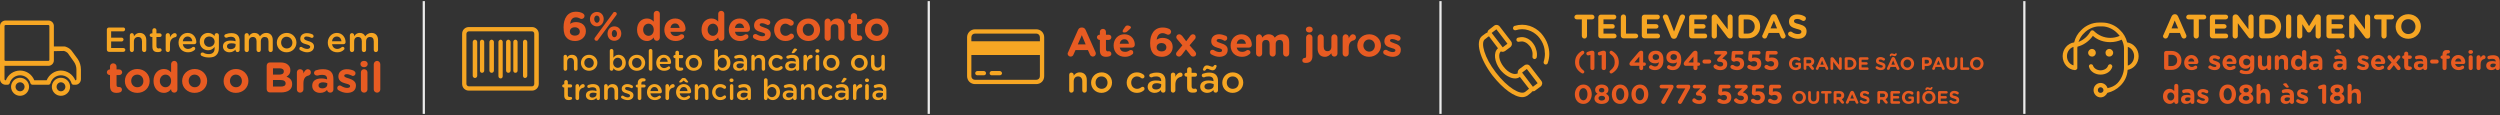 <svg xmlns="http://www.w3.org/2000/svg" width="1109" height="51"><rect width="100%" height="100%" fill="#333333" stroke="none"/><style>.a{fill:#F6A623;}.b{fill:#E75B22;}.c{fill:#EBEBEB;}</style><g fill="none"><path d="M33.9 35.1c0 .3-.2.5-.4.5h-.1c-1.1-2.6-3.6-4.3-6.4-4.3-2.7 0-5.2 1.7-6.3 4.3h-5.5c-1-2.6-3.5-4.3-6.3-4.3S3.6 33 2.6 35.6h-.1c-.3 0-.5-.2-.5-.5v-5.9c.2 0 .3 0 .5 0h19c1.3 0 2.4-1.1 2.4-2.4v-4.1l4.4-.1c.4 0 1.5.6 1.8 1l2.7 3.8c.7 1 1.1 2.2 1.1 3.4v4.3zM2 11.5c0-.2.2-.4.5-.4h19c.2 0 .4.2.4.4v15.1c0 .2-.2.4-.4.4h-19c-.3 0-.5-.2-.5-.4V11.5zm32.5 14.7l-2.8-3.8c-.6-.8-2.3-1.9-3.5-1.8h-4.3v-9.1c0-1.3-1.1-2.4-2.4-2.4h-19C1.1 9.1 0 10.2 0 11.5v15.1s0 .1 0 .1 0 0 0 .1v8.3c0 1.4 1.1 2.5 2.5 2.5h.8c.5 0 .9-.3 1-.7.6-2.1 2.5-3.5 4.6-3.5 2.1 0 4 1.4 4.6 3.5.1.4.5.7 1 .7h7c.4 0 .8-.3.9-.7.6-2.1 2.5-3.5 4.6-3.5 2.2 0 4.1 1.4 4.7 3.5.1.4.5.7.9.7h.9c1.3 0 2.4-1.1 2.4-2.5v-4.3c0-1.6-.5-3.3-1.4-4.6zM8.9 40.5c-1.1 0-2-.9-2-2s.9-2 2-2 2 .9 2 2-.9 2-2 2m0-6c-2.2 0-4 1.8-4 4s1.8 4 4 4 4-1.8 4-4-1.8-4-4-4m18.1 6c-1 0-1.9-.9-1.9-2s.9-2 1.9-2c1.1 0 2 .9 2 2s-.9 2-2 2m0-6c-2.2 0-4 1.8-4 4s1.8 4 4 4c2.3 0 4.1-1.8 4.1-4s-1.8-4-4.1-4" class="a"/><path d="M48.4 23h6.3c.5 0 .9-.4.9-.9 0-.4-.4-.8-.9-.8h-5.4v-2.9H54c.4 0 .8-.4.8-.9 0-.4-.4-.8-.8-.8h-4.7v-2.8h5.4c.4 0 .8-.4.8-.9s-.4-.8-.8-.8h-6.3c-.6 0-1 .4-1 .9V22c0 .6.4 1 1 1zm9.2-.9c0 .6.4 1 .9 1s.9-.4.9-1v-3.7c0-1.3.8-2 1.9-2 1.1 0 1.7.7 1.7 2v3.7c0 .6.5 1 1 1s.9-.4.9-1v-4.3c0-1.9-1.1-3.2-2.9-3.2-1.3 0-2 .7-2.6 1.5v-.4c0-.6-.4-1-.9-1s-.9.4-.9 1v6.4zm12.3 1c.5 0 .9 0 1.3-.2.3-.1.5-.4.5-.7 0-.4-.4-.8-.8-.8-.1 0-.2.1-.5.1-.6 0-1-.3-1-1.1v-4h1.5c.5 0 .8-.3.8-.8 0-.4-.3-.8-.8-.8h-1.5v-1.4c0-.5-.4-.9-.9-.9s-.9.4-.9.9v1.4h-.3c-.5 0-.9.4-.9.8 0 .5.4.8.9.8h.3v4.3c0 1.8.9 2.4 2.3 2.4zm3.6-1c0 .6.5 1 1 1s.9-.4.9-1v-2.4c0-1.9.9-2.9 2.3-3.2.4 0 .7-.4.7-.9s-.3-.9-.9-.9c-.8 0-1.6.8-2.1 1.8v-.8c0-.6-.4-1-.9-1-.6 0-1 .4-1 1v6.4zm7.6-3.8h4.2c-.1-1.2-.9-2.1-2.1-2.1-1.1 0-2 .9-2.1 2.1zm5.3 3.8c-.8.7-1.7 1.1-3 1.1-2.4 0-4.2-1.7-4.2-4.3 0-2.3 1.7-4.3 4-4.3 2.6 0 3.9 2.2 3.9 4.1 0 .5-.4.9-.9.9h-5.1c.2 1.3 1.1 2.1 2.3 2.1.8 0 1.5-.3 2-.8.1-.1.2-.1.5-.1.4 0 .7.3.7.7 0 .3-.1.5-.2.6zm6.3 3.4c-1.2 0-2.2-.2-3.2-.7-.3-.1-.5-.4-.5-.8s.3-.7.8-.7c.1 0 .2 0 .3 0 .8.5 1.6.7 2.5.7 1.7 0 2.6-.9 2.6-2.5v-.7c-.7.9-1.5 1.5-2.9 1.5-1.9 0-3.7-1.4-3.7-3.8s1.8-3.9 3.7-3.9c1.4 0 2.3.7 2.9 1.4v-.3c0-.6.4-1 .9-1 .6 0 1 .4 1 1v5.6c0 1.4-.4 2.4-1.1 3.1-.7.8-1.9 1.1-3.3 1.1zm.1-4.7c1.3 0 2.4-1 2.4-2.3 0-1.4-1.1-2.3-2.4-2.3-1.3 0-2.3.9-2.3 2.3 0 1.3 1 2.3 2.3 2.3zm9 2.4c-1.5 0-2.9-.9-2.9-2.6 0-1.8 1.4-2.6 3.4-2.6.9 0 1.5.1 2.2.3v-.2c0-1.1-.7-1.8-2.1-1.8-.7 0-1.3.2-1.8.4-.1 0-.2 0-.3 0-.4 0-.8-.3-.8-.8 0-.3.3-.6.5-.7.8-.3 1.6-.5 2.7-.5 1.2 0 2.1.3 2.7.9.6.6.9 1.5.9 2.5v4.1c0 .5-.4.9-.9.9-.6 0-.9-.4-.9-.8V22c-.6.6-1.5 1.2-2.7 1.2zm.5-1.4c1.3 0 2.2-.7 2.2-1.7v-.6c-.5-.2-1.1-.3-1.9-.3-1.2 0-1.9.5-1.9 1.3v.1c0 .8.7 1.2 1.6 1.2zm6.2.3c0 .6.4 1 1 1 .5 0 .9-.4.9-1v-3.7c0-1.3.7-2 1.8-2 1 0 1.6.7 1.6 1.9v3.8c0 .6.4 1 1 1 .5 0 .9-.4.9-1v-3.7c0-1.3.7-2 1.7-2 1.1 0 1.7.6 1.7 2v3.7c0 .6.4 1 .9 1 .6 0 1-.4 1-1v-4.3c0-2-1.1-3.2-2.9-3.2-1.2 0-2.1.6-2.8 1.5-.4-.9-1.2-1.5-2.4-1.5-1.3 0-2 .7-2.5 1.5v-.4c0-.6-.4-1-.9-1-.6 0-1 .4-1 1v6.4zm18.6 1.1c-2.5 0-4.3-1.9-4.3-4.2v-.1c0-2.3 1.9-4.3 4.4-4.3 2.5 0 4.3 2 4.3 4.3s-1.8 4.3-4.4 4.3zm.1-1.7c1.5 0 2.5-1.1 2.5-2.5v-.1c0-1.4-1.1-2.6-2.6-2.6s-2.4 1.2-2.4 2.6c0 1.4 1 2.6 2.5 2.6zm9 1.7c1.7 0 3.1-.9 3.1-2.6 0-1.5-1.4-2.1-2.6-2.4-.9-.3-1.8-.6-1.8-1.2 0-.5.4-.8 1.1-.8.6 0 1.3.2 2 .5.1.1.2.1.3.1.5 0 .8-.3.8-.7 0-.4-.2-.6-.4-.8-.8-.4-1.7-.6-2.6-.6-1.6 0-2.9.9-2.9 2.5s1.3 2.1 2.5 2.4c1 .3 1.9.5 1.9 1.2 0 .5-.5.9-1.3.9s-1.6-.3-2.4-.8c-.1-.1-.2-.1-.4-.1-.4 0-.7.3-.7.7 0 .3.1.6.3.7 1 .6 2.1 1 3.1 1zm11.1-4.9h4.2c-.2-1.2-.9-2.1-2.1-2.1-1.2 0-2 .9-2.1 2.1zm5.2 3.8c-.7.7-1.6 1.1-2.9 1.1-2.4 0-4.2-1.7-4.2-4.3 0-2.3 1.7-4.3 4-4.3 2.6 0 3.9 2.2 3.9 4.1 0 .5-.4.9-.9.9h-5.1c.2 1.3 1.1 2.1 2.3 2.1.8 0 1.4-.3 2-.8.1-.1.2-.1.5-.1.4 0 .7.3.7.7 0 .3-.1.5-.3.6zm2.7 0c0 .6.4 1 .9 1 .6 0 1-.4 1-1v-3.7c0-1.3.7-2 1.7-2 1.1 0 1.7.7 1.7 1.9v3.8c0 .6.4 1 .9 1 .6 0 1-.4 1-1v-3.7c0-1.3.7-2 1.7-2 1.1 0 1.7.6 1.7 2v3.7c0 .6.4 1 .9 1 .6 0 1-.4 1-1v-4.3c0-2-1.1-3.2-2.9-3.2-1.2 0-2.1.6-2.8 1.5-.4-.9-1.2-1.5-2.4-1.5-1.3 0-2 .7-2.5 1.5v-.4c0-.6-.4-1-1-1-.5 0-.9.4-.9 1v6.4z" class="a"/><path d="M51.7 41.2c.7 0 1.2-.1 1.7-.3.4-.2.7-.6.7-1.1 0-.7-.5-1.2-1.2-1.2 0 0-.2 0-.3 0-.7 0-.9-.3-.9-1v-4.3h1.2c.7 0 1.3-.6 1.3-1.2 0-.7-.6-1.3-1.3-1.3h-1.2v-1.3c0-.8-.7-1.4-1.5-1.4s-1.4.6-1.4 1.4v1.3h-.1c-.7 0-1.3.6-1.3 1.3 0 .6.6 1.2 1.3 1.2h.1v4.8c0 2.4 1.2 3.1 2.9 3.1zm9.2 0c-3.2 0-5.5-2.3-5.5-5.2v-.1c0-2.9 2.4-5.3 5.5-5.3 3.2 0 5.5 2.4 5.5 5.3 0 3-2.3 5.3-5.5 5.3zm0-2.5c1.7 0 2.7-1.2 2.7-2.7v-.1c0-1.5-1.1-2.8-2.7-2.8-1.7 0-2.7 1.3-2.7 2.8 0 1.5 1.1 2.8 2.7 2.8zm17.8-10.2v11.2c0 .8-.6 1.4-1.4 1.4-.8 0-1.4-.6-1.4-1.4v-.2c-.7 1-1.7 1.7-3.2 1.7-2.4 0-4.6-1.9-4.6-5.3s2.2-5.3 4.6-5.3c1.5 0 2.5.7 3.2 1.5v-3.6c0-.8.6-1.5 1.4-1.5.8 0 1.4.7 1.4 1.5zm-5.3 4.6c-1.3 0-2.5 1.1-2.5 2.8 0 1.7 1.2 2.8 2.5 2.8 1.4 0 2.5-1.1 2.5-2.8 0-1.7-1.1-2.8-2.5-2.8zm12.9 8.1c-3.1 0-5.5-2.3-5.5-5.2v-.1c0-2.9 2.4-5.3 5.6-5.3 3.1 0 5.5 2.4 5.5 5.3 0 3-2.4 5.3-5.6 5.3zm.1-2.5c1.6 0 2.6-1.2 2.6-2.7v-.1c0-1.5-1.1-2.8-2.7-2.8s-2.6 1.3-2.6 2.8c0 1.5 1.1 2.8 2.7 2.8zm18.2 2.5c-3.1 0-5.4-2.3-5.4-5.2v-.1c0-2.9 2.3-5.3 5.5-5.3 3.1 0 5.5 2.4 5.5 5.3 0 3-2.4 5.3-5.6 5.3zm.1-2.5c1.6 0 2.6-1.2 2.6-2.7v-.1c0-1.5-1.1-2.8-2.7-2.8s-2.6 1.3-2.6 2.8c0 1.5 1.1 2.8 2.7 2.8zm13.6.8V29.2c0-.9.6-1.5 1.4-1.5h4.7c1.6 0 2.8.4 3.5 1.2.6.6.9 1.3.9 2.2v.1c0 1.5-.8 2.3-1.7 2.8 1.5.6 2.5 1.5 2.5 3.3v.1c0 2.4-2 3.6-5 3.6h-4.9c-.8 0-1.4-.6-1.4-1.5zm2.8-6.4h2.7c1.3 0 2.1-.4 2.1-1.4v-.1c0-.8-.7-1.3-1.9-1.3h-2.9v2.8zm0 5.3h3.5c1.3 0 2.1-.4 2.1-1.4 0-.9-.7-1.5-2.2-1.5h-3.4v2.9zm10.6 1.3c0 .8.6 1.4 1.4 1.4.8 0 1.5-.6 1.5-1.4V37c0-2.1.8-3.2 2.3-3.5.5-.2 1-.6 1-1.4 0-.8-.5-1.4-1.4-1.4-.8 0-1.5.9-1.9 1.9v-.5c0-.8-.7-1.4-1.5-1.4s-1.4.6-1.4 1.4v7.6zm10.3 1.5c-1.9 0-3.5-1.1-3.5-3.1V38c0-2.2 1.7-3.2 4.1-3.2 1.1 0 1.8.2 2.5.4V35c0-1.2-.7-1.8-2.1-1.8-.8 0-1.5.1-2 .3-.2 0-.3 0-.5 0-.6 0-1.2-.5-1.2-1.1 0-.6.4-1 .8-1.2.9-.3 1.9-.5 3.3-.5 1.5 0 2.7.4 3.4 1.1.8.8 1.1 1.9 1.1 3.3v4.6c0 .8-.6 1.4-1.4 1.4-.8 0-1.4-.6-1.4-1.2-.7.8-1.7 1.3-3.1 1.3zm.9-2c1.4 0 2.3-.7 2.3-1.8v-.5c-.5-.2-1.2-.4-1.9-.4-1.2 0-2 .5-2 1.4v.1c0 .7.7 1.2 1.6 1.2zm11.1 2c2.2 0 3.9-1 3.9-3.3 0-1.9-1.7-2.6-3.1-3.1-1.1-.3-2.1-.6-2.1-1.2 0-.4.4-.7 1.1-.7.6 0 1.4.2 2.2.6.2.1.3.2.5.2.7 0 1.2-.5 1.2-1.2 0-.5-.3-.8-.7-1.1-1-.5-2.1-.7-3.2-.7-2 0-3.7 1.1-3.7 3.2 0 2 1.6 2.7 3.1 3.1 1.1.3 2.1.5 2.1 1.2 0 .5-.4.8-1.3.8-.8 0-1.7-.3-2.7-.9-.2-.1-.4-.2-.6-.2-.6 0-1.1.5-1.1 1.1 0 .5.2.8.5 1 1.3.8 2.6 1.2 3.9 1.2zm5.9-12.8c0 .9.7 1.4 1.6 1.4.9 0 1.6-.5 1.6-1.4 0-.9-.7-1.4-1.6-1.4-.9 0-1.6.5-1.6 1.4zm.2 11.3c0 .8.6 1.4 1.4 1.4.8 0 1.5-.6 1.5-1.4v-7.6c0-.8-.7-1.4-1.5-1.4s-1.4.6-1.4 1.4v7.6zm5.7 0c0 .8.7 1.4 1.5 1.4.7 0 1.4-.6 1.4-1.4V28.5c0-.8-.7-1.5-1.4-1.5-.8 0-1.5.7-1.5 1.5v11.2zm89.3-21.5c-1.6 0-2.8-.5-3.6-1.3-1-1-1.5-2.3-1.5-4.8 0-3.9 1.7-6.9 5.5-6.9 1.3 0 2.3.3 3 .7.5.3.8.7.8 1.2 0 .7-.6 1.3-1.4 1.3-.2 0-.4-.1-.6-.2-.6-.3-1.1-.5-1.9-.5-1.6 0-2.3 1.3-2.5 2.9.6-.4 1.3-.8 2.6-.8 2.5 0 4.4 1.4 4.4 4v.1c0 2.5-2.1 4.3-4.8 4.3zm-.1-2.4c1.4 0 2.2-.7 2.2-1.8s-.9-1.9-2.2-1.9c-1.4 0-2.2.8-2.2 1.8v.1c0 1 .8 1.8 2.2 1.8zm9.8-4.1c-1.8 0-3.1-1.4-3.1-3.2 0-1.8 1.3-3.2 3.1-3.2s3 1.4 3 3.1v.1c0 1.7-1.2 3.2-3 3.2zm-1.1 5.6c0-.3.1-.5.2-.6l8.1-11c.1-.3.4-.4.7-.4.5 0 .9.4.9.8 0 .3-.1.5-.2.6l-8.1 11c-.1.3-.4.4-.7.4-.5 0-.9-.4-.9-.8zm8.8.8c-1.8 0-3-1.4-3-3.1v-.1c0-1.8 1.2-3.2 3-3.2 1.9 0 3.1 1.4 3.1 3.2 0 1.8-1.3 3.2-3.1 3.2zm-7.7-8c.8 0 1.2-.8 1.2-1.6 0-.9-.5-1.6-1.2-1.6-.8 0-1.2.7-1.2 1.5v.1c0 .8.5 1.6 1.2 1.6zm7.7 6.4c.8 0 1.2-.7 1.2-1.5v-.1c0-.8-.5-1.6-1.2-1.6s-1.1.8-1.1 1.6c0 .9.4 1.6 1.1 1.6zm20.2-10.4v10.6c0 .8-.6 1.4-1.3 1.4-.8 0-1.4-.6-1.4-1.4v-.1c-.7.9-1.6 1.6-3 1.6-2.3 0-4.4-1.8-4.4-5 0-3.3 2.1-5 4.4-5 1.4 0 2.3.6 3 1.4V6.1c0-.7.6-1.3 1.4-1.3.7 0 1.3.6 1.3 1.3zm-5 4.4c-1.3 0-2.4 1-2.4 2.7 0 1.6 1.1 2.7 2.4 2.7 1.3 0 2.3-1.1 2.3-2.7s-1-2.7-2.3-2.7zm9.7 1.9h4.1c-.2-1.2-.9-2-2-2-1.2 0-1.9.8-2.1 2zm5.7 4.6c-.9.8-2 1.2-3.4 1.2-2.9 0-5-2-5-5 0-2.8 2-5 4.8-5 3.2 0 4.6 2.6 4.6 4.6 0 .8-.5 1.3-1.3 1.3h-5.4c.3 1.3 1.2 1.9 2.4 1.9.7 0 1.4-.2 1.9-.6.2-.2.4-.2.7-.2.6 0 1.1.4 1.1 1 0 .4-.2.7-.4.8zm18.2-10.9v10.6c0 .8-.6 1.4-1.4 1.4-.7 0-1.3-.6-1.3-1.4v-.1c-.7.9-1.6 1.6-3 1.6-2.3 0-4.4-1.8-4.4-5 0-3.3 2.1-5 4.4-5 1.4 0 2.3.6 3 1.4V6.1c0-.7.6-1.3 1.3-1.3.8 0 1.4.6 1.4 1.3zm-5 4.4c-1.3 0-2.4 1-2.4 2.7 0 1.6 1.1 2.7 2.4 2.7 1.2 0 2.3-1.1 2.3-2.7s-1.1-2.7-2.3-2.7zm9.7 1.9h4.1c-.2-1.2-.9-2-2-2-1.2 0-1.9.8-2.1 2zm5.7 4.6c-.9.8-2 1.2-3.4 1.2-2.9 0-5-2-5-5 0-2.8 1.9-5 4.8-5 3.2 0 4.6 2.6 4.6 4.6 0 .8-.6 1.3-1.3 1.3H326c.3 1.3 1.1 1.9 2.4 1.9.7 0 1.3-.2 1.9-.6.2-.2.4-.2.7-.2.6 0 1 .4 1 1 0 .4-.1.7-.3.8zm6.5 1.2c2.1 0 3.7-1 3.7-3.1V15c0-1.7-1.6-2.4-3-2.8-1-.4-1.9-.6-1.9-1.2 0-.4.3-.7 1-.7.6 0 1.3.2 2.1.6.2.1.3.2.5.2.6 0 1.1-.5 1.1-1.1 0-.5-.3-.9-.7-1.1-.9-.4-1.9-.7-3-.7-1.9 0-3.5 1.1-3.5 3.1 0 1.9 1.5 2.5 2.9 2.9 1.1.3 2 .5 2 1.1v.1c0 .4-.4.7-1.2.7-.7 0-1.6-.3-2.6-.9-.1-.1-.3-.1-.5-.1-.6 0-1.1.4-1.1 1 0 .5.2.8.5 1 1.2.7 2.5 1.1 3.7 1.1zm10.2 0c1.6 0 2.6-.5 3.4-1.2.2-.2.4-.5.4-.9 0-.6-.5-1.2-1.2-1.2-.3 0-.6.2-.7.3-.5.4-1.1.7-1.8.7-1.5 0-2.4-1.2-2.4-2.7 0-1.5.9-2.7 2.3-2.7.7 0 1.2.3 1.7.6.2.2.4.3.8.3.7 0 1.2-.5 1.2-1.2 0-.5-.2-.8-.4-.9-.8-.7-1.8-1.1-3.3-1.1-2.9 0-5 2.2-5 5s2.1 5 5 5zm10.2 0c-3 0-5.2-2.2-5.2-5s2.2-5 5.2-5 5.2 2.2 5.2 5-2.2 5-5.2 5zm0-2.3c1.6 0 2.5-1.2 2.5-2.7 0-1.4-1-2.7-2.5-2.7-1.6 0-2.5 1.2-2.5 2.7 0 1.4 1 2.7 2.5 2.7zm7.2.8c0 .8.6 1.4 1.4 1.4.7 0 1.3-.6 1.3-1.4v-4.1c0-1.3.7-1.9 1.7-1.9 1.1 0 1.7.6 1.7 1.9v4.1c0 .8.6 1.4 1.4 1.4.7 0 1.3-.6 1.3-1.4v-4.9c0-2.3-1.2-3.6-3.3-3.6-1.3 0-2.1.7-2.8 1.5v-.1c0-.7-.6-1.4-1.3-1.4-.8 0-1.4.7-1.4 1.4v7.1zm14.5 1.5c.6 0 1-.1 1.5-.3.4-.2.7-.5.7-1 0-.7-.5-1.2-1.1-1.2-.1 0-.2.1-.3.1-.6 0-.9-.4-.9-1v-4.1h1.2c.6 0 1.2-.5 1.2-1.2 0-.6-.6-1.1-1.2-1.1h-1.2V7.1c0-.7-.6-1.3-1.4-1.3-.7 0-1.4.6-1.4 1.3v1.3c-.7 0-1.2.5-1.2 1.1 0 .7.5 1.2 1.2 1.2v4.6c0 2.2 1.2 2.9 2.9 2.9zm8.6 0c-3 0-5.2-2.2-5.2-5s2.3-5 5.3-5 5.2 2.2 5.2 5-2.3 5-5.3 5zm.1-2.3c1.5 0 2.5-1.2 2.5-2.7 0-1.4-1.1-2.7-2.6-2.7s-2.5 1.2-2.5 2.7c0 1.4 1.1 2.7 2.6 2.7z" class="b"/><path d="M250 30.6c0 .4.3.8.8.8.4 0 .8-.4.8-.8v-3.2c0-1.1.6-1.7 1.5-1.7s1.5.6 1.5 1.7v3.2c0 .4.3.8.8.8.4 0 .8-.4.8-.8v-3.7c0-1.6-.9-2.6-2.5-2.6-1.1 0-1.7.5-2.1 1.2v-.4c0-.4-.4-.8-.8-.8-.5 0-.8.4-.8.8v5.5zm11.3.8c-2.1 0-3.6-1.6-3.6-3.5 0-2 1.5-3.6 3.6-3.6s3.7 1.6 3.7 3.5v.1c0 1.9-1.6 3.5-3.7 3.5zm0-1.3c1.3 0 2.1-1 2.1-2.2 0-1.2-.9-2.2-2.1-2.2-1.2 0-2.1.9-2.1 2.1v.1c0 1.2.9 2.2 2.1 2.2zm9.2.5v-8.1c0-.4.3-.8.8-.8.4 0 .8.4.8.8v3.1c.5-.7 1.2-1.3 2.3-1.3 1.6 0 3.2 1.3 3.2 3.5v.1c0 2.2-1.6 3.5-3.2 3.5-1.1 0-1.9-.5-2.3-1.2v.4c0 .4-.4.8-.8.8-.5 0-.8-.4-.8-.8zm3.5-.5c1.1 0 2-.9 2-2.2v-.1c0-1.3-.9-2.2-2-2.2-1 0-2 .9-2 2.2v.1c0 1.3 1 2.2 2 2.2zm8.5 1.3c-2.1 0-3.7-1.6-3.7-3.5 0-2 1.6-3.6 3.7-3.6s3.7 1.6 3.7 3.5v.1c0 1.9-1.6 3.5-3.7 3.5zm0-1.3c1.3 0 2.1-1 2.1-2.2 0-1.2-.9-2.2-2.1-2.2-1.3 0-2.1.9-2.1 2.1v.1c0 1.2.9 2.2 2.1 2.2zm5.3.5c0 .4.4.8.8.8.5 0 .8-.4.8-.8v-8.1c0-.4-.3-.8-.8-.8-.4 0-.8.4-.8.8v8.1zm4.9-3.2h3.5c-.1-1-.7-1.8-1.8-1.8-.9 0-1.6.7-1.7 1.8zm4.4 3.1c-.6.6-1.4.9-2.5.9-2 0-3.5-1.4-3.5-3.5 0-2 1.4-3.6 3.3-3.6 2.2 0 3.3 1.8 3.3 3.4 0 .4-.3.7-.7.7h-4.3c.1 1.1.9 1.8 1.9 1.8.7 0 1.2-.3 1.7-.6.1-.1.2-.2.4-.2.3 0 .6.3.6.7 0 .1-.1.3-.2.4zm4.5.9c.4 0 .8-.1 1.1-.2.2-.1.4-.3.4-.6 0-.4-.3-.6-.6-.6-.1 0-.3 0-.4 0-.6 0-.9-.2-.9-.9v-3.3h1.3c.3 0 .6-.3.6-.7 0-.4-.3-.7-.6-.7h-1.3v-1.1c0-.5-.3-.8-.8-.8-.4 0-.8.3-.8.8v1.1h-.2c-.4 0-.7.3-.7.7 0 .4.3.7.7.7h.2v3.6c0 1.5.9 2 2 2zm6.1 0c-2.1 0-3.6-1.6-3.6-3.5 0-2 1.6-3.6 3.7-3.6s3.6 1.6 3.6 3.5v.1c0 1.9-1.5 3.5-3.7 3.5zm.1-1.3c1.2 0 2-1 2-2.2 0-1.2-.8-2.2-2.1-2.2-1.2 0-2 .9-2 2.1v.1c0 1.2.8 2.2 2.1 2.2zm9.1.5v-8.1c0-.4.4-.8.8-.8s.8.4.8.8v3.1c.5-.7 1.2-1.3 2.3-1.3 1.6 0 3.2 1.3 3.2 3.5v.1c0 2.2-1.5 3.5-3.2 3.5-1.1 0-1.8-.5-2.3-1.2v.4c0 .4-.4.8-.8.8s-.8-.4-.8-.8zm3.5-.5c1.1 0 2-.9 2-2.2v-.1c0-1.3-.9-2.2-2-2.2-1 0-2 .9-2 2.2v.1c0 1.3 1 2.2 2 2.2zm7.2 1.3c-1.3 0-2.4-.7-2.4-2.1 0-1.5 1.1-2.2 2.8-2.2.8 0 1.3.1 1.9.3v-.2c0-1-.6-1.5-1.7-1.5-.6 0-1.1.1-1.6.3-.1 0-.1 0-.2 0-.4 0-.7-.3-.7-.6s.2-.6.5-.7c.6-.2 1.3-.4 2.2-.4 1 0 1.8.3 2.2.8.5.5.8 1.2.8 2.1v3.4c0 .4-.4.8-.8.8s-.8-.4-.8-.7v-.3c-.4.6-1.1 1-2.2 1zm.5-1.1c1 0 1.8-.6 1.8-1.5v-.5c-.4-.1-.9-.2-1.6-.2-1 0-1.6.4-1.6 1.1 0 .7.6 1.1 1.4 1.1zm5.2.3c0 .4.3.8.7.8.5 0 .8-.4.8-.8v-3.2c0-1.1.7-1.7 1.6-1.7.9 0 1.5.6 1.5 1.7v3.2c0 .4.3.8.7.8.5 0 .8-.4.8-.8v-3.7c0-1.6-.9-2.6-2.4-2.6-1.1 0-1.7.5-2.2 1.2v-.4c0-.4-.3-.8-.8-.8-.4 0-.7.4-.7.8v5.5zm11.2.8c1.1 0 1.9-.3 2.5-.9.1-.2.2-.3.2-.5 0-.4-.3-.7-.7-.7-.1 0-.3.1-.4.2-.4.3-.9.6-1.5.6-1.2 0-2.1-1-2.1-2.2v-.1c0-1.2.9-2.1 2-2.1.6 0 1.1.2 1.5.5.1.1.3.2.4.2.5 0 .8-.3.8-.7 0-.3-.2-.5-.3-.6-.6-.5-1.3-.8-2.4-.8-2 0-3.6 1.6-3.6 3.6 0 1.9 1.6 3.5 3.6 3.5zm6.2 0c-1.3 0-2.4-.7-2.4-2.1 0-1.5 1.2-2.2 2.8-2.2.8 0 1.3.1 1.9.3v-.2c0-1-.6-1.5-1.7-1.5-.6 0-1.1.1-1.5.3-.1 0-.2 0-.3 0-.4 0-.7-.3-.7-.6s.2-.6.5-.7c.6-.2 1.3-.4 2.2-.4 1 0 1.8.3 2.3.8.5.5.7 1.2.7 2.1v3.4c0 .4-.3.8-.8.8-.4 0-.7-.4-.7-.7v-.3c-.5.6-1.2 1-2.3 1zm.5-1.1c1 0 1.8-.6 1.8-1.5v-.5c-.4-.1-.9-.2-1.6-.2-1 0-1.6.4-1.6 1.1 0 .7.6 1.1 1.4 1.1zm.3-6.7c.4 0 .7 0 1-.3l.8-.9c.2-.1.3-.2.3-.4s-.6-.5-1-.5c-.2 0-.5.2-.6.4l-.7 1.2c-.1 0-.1.2-.1.2 0 .2.1.3.3.3zm4.9 7c0 .4.3.8.8.8.4 0 .8-.4.8-.8v-2.1c0-1.6.7-2.4 1.8-2.6.4-.1.7-.4.7-.8s-.3-.8-.8-.8c-.7 0-1.4.7-1.7 1.5v-.7c0-.4-.4-.8-.8-.8-.5 0-.8.4-.8.8v5.5zm5.3-7.9c0 .4.4.7.9.7s.9-.3.9-.7v-.1c0-.5-.4-.8-.9-.8s-.9.3-.9.8v.1zm.1 7.9c0 .4.4.8.8.8.5 0 .8-.4.8-.8v-5.5c0-.4-.3-.8-.8-.8-.4 0-.8.4-.8.8v5.5zm6.9.8c-2.1 0-3.6-1.6-3.6-3.5 0-2 1.6-3.6 3.7-3.6s3.6 1.6 3.6 3.5v.1c0 1.9-1.6 3.5-3.7 3.5zm.1-1.3c1.2 0 2-1 2-2.2 0-1.2-.8-2.2-2.1-2.2-1.2 0-2 .9-2 2.1v.1c0 1.2.8 2.2 2.1 2.2zm12.4 1.3c-2.1 0-3.7-1.6-3.7-3.5 0-2 1.6-3.6 3.7-3.6s3.7 1.6 3.7 3.5v.1c0 1.9-1.6 3.5-3.7 3.5zm0-1.3c1.3 0 2.1-1 2.1-2.2 0-1.2-.9-2.2-2.1-2.2-1.3 0-2.1.9-2.1 2.1v.1c0 1.2.9 2.2 2.1 2.2zm11.3-5c0-.4-.3-.8-.7-.8-.5 0-.8.4-.8.8v3.2c0 1.1-.7 1.7-1.6 1.7-.9 0-1.5-.6-1.5-1.7v-3.2c0-.4-.3-.8-.7-.8-.5 0-.8.4-.8.8v3.7c0 1.6.9 2.6 2.4 2.6 1.1 0 1.7-.5 2.2-1.2v.4c0 .4.3.8.8.8.4 0 .7-.4.7-.8v-5.5zM252.3 44.4c.4 0 .7-.1 1.1-.2.2-.1.4-.3.4-.6 0-.4-.3-.6-.7-.6 0 0-.2 0-.4 0-.5 0-.8-.2-.8-.9v-3.3h1.2c.4 0 .7-.3.7-.7 0-.4-.3-.7-.7-.7h-1.2v-1.1c0-.5-.4-.8-.8-.8s-.8.3-.8.8v1.1h-.2c-.4 0-.7.3-.7.7 0 .4.3.7.7.7h.2v3.6c0 1.5.8 2 2 2zm3-.8c0 .4.4.8.8.8.5 0 .8-.4.8-.8v-2.1c0-1.6.8-2.4 1.9-2.6.3-.1.6-.4.6-.8s-.3-.8-.8-.8c-.7 0-1.3.7-1.7 1.5v-.7c0-.4-.3-.8-.8-.8-.4 0-.8.4-.8.8v5.5zm7.1.8c-1.3 0-2.5-.7-2.5-2.1 0-1.5 1.2-2.2 2.9-2.2.7 0 1.3.1 1.8.3v-.2c0-1-.6-1.5-1.7-1.5-.6 0-1.1.1-1.5.3-.1 0-.2 0-.3 0-.3 0-.6-.3-.6-.6s.2-.6.4-.7c.6-.2 1.3-.4 2.2-.4 1 0 1.8.3 2.3.8.5.5.7 1.2.7 2.1v3.4c0 .4-.3.8-.7.8-.5 0-.8-.4-.8-.7v-.3c-.5.6-1.2 1-2.2 1zm.4-1.1c1 0 1.8-.6 1.8-1.5v-.5c-.4-.1-.9-.2-1.5-.2-1 0-1.6.4-1.6 1.1 0 .7.5 1.1 1.3 1.1zm5.2.3c0 .4.4.8.8.8s.8-.4.8-.8v-3.2c0-1.1.6-1.7 1.5-1.7 1 0 1.5.6 1.5 1.7v3.2c0 .4.3.8.8.8.4 0 .8-.4.8-.8v-3.7c0-1.6-.9-2.6-2.5-2.6-1 0-1.7.5-2.1 1.2v-.4c0-.4-.4-.8-.8-.8-.5 0-.8.4-.8.8v5.5zm10.4.8c1.4 0 2.6-.7 2.6-2.1v-.1c0-1.2-1.2-1.7-2.2-2-.8-.2-1.5-.4-1.5-.9v-.1c0-.4.3-.6 1-.6.4 0 1 .1 1.6.4.1.1.1.1.3.1.3 0 .6-.3.6-.6s-.1-.5-.4-.6c-.6-.4-1.4-.6-2.1-.6-1.4 0-2.5.8-2.5 2.1s1.2 1.8 2.2 2c.8.3 1.5.5 1.5 1s-.4.8-1 .8c-.7 0-1.4-.3-2-.7-.1 0-.2-.1-.4-.1-.3 0-.6.3-.6.7 0 .2.1.4.3.5.8.5 1.7.8 2.6.8zm4.5-.8c0 .4.4.8.8.8.5 0 .8-.4.8-.8v-4.8h1.2c.4 0 .7-.3.7-.7 0-.3-.3-.6-.7-.6h-1.2v-.4c0-.7.3-1 .9-1 .1 0 .2 0 .3 0 .4 0 .7-.3.7-.7 0-.3-.3-.6-.6-.6-.2-.1-.5-.1-.8-.1-.6 0-1.1.2-1.5.6-.4.3-.6.9-.6 1.7v.5h-.2c-.4 0-.7.3-.7.6 0 .4.3.7.7.7h.2v4.8zm5.6-3.2h3.5c-.1-1-.7-1.8-1.7-1.8s-1.6.7-1.8 1.8zm4.5 3.1c-.7.6-1.5.9-2.5.9-2 0-3.5-1.4-3.5-3.5 0-2 1.4-3.6 3.3-3.6 2.2 0 3.3 1.8 3.3 3.4 0 .4-.4.7-.8.7h-4.3c.2 1.1 1 1.8 2 1.8.7 0 1.2-.3 1.6-.6.2-.1.3-.2.4-.2.4 0 .7.3.7.7 0 .1-.1.3-.2.4zm2.2.1c0 .4.3.8.8.8.4 0 .8-.4.8-.8v-2.1c0-1.6.7-2.4 1.8-2.6.4-.1.7-.4.7-.8s-.3-.8-.8-.8c-.7 0-1.4.7-1.7 1.5v-.7c0-.4-.4-.8-.8-.8-.5 0-.8.4-.8.8v5.5zm8.1-7.9l.6.6c.4.3.6.3 1 .3.2 0 .4-.1.4-.2s-.1-.3-.2-.4l-.8-1c-.2-.3-.4-.4-.8-.4h-.5c-.3 0-.5.1-.7.4l-.9 1c0 .1-.1.3-.1.4 0 .1.1.2.3.2.4 0 .6 0 1-.3l.7-.6zm-1.8 4.7h3.5c-.1-1-.7-1.8-1.7-1.8s-1.6.7-1.8 1.8zm4.4 3.1c-.6.6-1.4.9-2.4.9-2 0-3.6-1.4-3.6-3.5 0-2 1.4-3.6 3.4-3.6 2.2 0 3.3 1.8 3.3 3.4 0 .4-.4.7-.8.7h-4.3c.2 1.1 1 1.8 2 1.8.7 0 1.2-.3 1.6-.6.1-.1.2-.2.4-.2.4 0 .6.3.6.7 0 .1 0 .3-.2.4zm2.3.1c0 .4.3.8.8.8.4 0 .7-.4.7-.8v-3.2c0-1.1.7-1.7 1.6-1.7.9 0 1.5.6 1.5 1.7v3.2c0 .4.3.8.8.8.4 0 .7-.4.7-.8v-3.7c0-1.6-.9-2.6-2.4-2.6-1.1 0-1.7.5-2.2 1.2v-.4c0-.4-.3-.8-.7-.8-.5 0-.8.4-.8.8v5.5zm11.2.8c1.2 0 1.9-.3 2.5-.9.1-.2.2-.3.2-.5 0-.4-.3-.7-.7-.7-.1 0-.3.1-.4.2-.4.3-.9.6-1.5.6-1.2 0-2.1-1-2.1-2.2v-.1c0-1.2.9-2.1 2-2.1.6 0 1.1.2 1.5.5.1.1.3.2.5.2.4 0 .7-.3.7-.7 0-.3-.2-.5-.3-.6-.5-.5-1.3-.8-2.4-.8-2 0-3.5 1.6-3.5 3.6 0 1.9 1.5 3.5 3.5 3.5zm4.2-8.7c0 .4.4.7.9.7s.9-.3.9-.7v-.1c0-.5-.4-.8-.9-.8s-.9.3-.9.8v.1zm.2 7.9c0 .4.3.8.7.8.5 0 .8-.4.8-.8v-5.5c0-.4-.3-.8-.8-.8-.4 0-.7.4-.7.8v5.5zm5.6.8c-1.3 0-2.5-.7-2.5-2.1 0-1.5 1.2-2.2 2.9-2.2.7 0 1.3.1 1.8.3v-.2c0-1-.6-1.5-1.7-1.5-.6 0-1.1.1-1.5.3-.1 0-.2 0-.3 0-.3 0-.6-.3-.6-.6s.2-.6.4-.7c.6-.2 1.3-.4 2.2-.4 1 0 1.8.3 2.3.8.5.5.7 1.2.7 2.1v3.4c0 .4-.3.8-.7.8-.5 0-.8-.4-.8-.7v-.3c-.5.6-1.2 1-2.2 1zm.4-1.1c1 0 1.8-.6 1.8-1.5v-.5c-.4-.1-.9-.2-1.5-.2-1 0-1.6.4-1.6 1.1 0 .7.5 1.1 1.3 1.1zm9.1.3v-8.1c0-.4.3-.8.8-.8.4 0 .8.4.8.8v3.1c.5-.7 1.2-1.3 2.3-1.3 1.6 0 3.2 1.3 3.2 3.5v.1c0 2.2-1.6 3.5-3.2 3.5-1.1 0-1.8-.5-2.3-1.2v.4c0 .4-.4.8-.8.8s-.8-.4-.8-.8zm3.5-.5c1.1 0 2-.9 2-2.2v-.1c0-1.3-.9-2.2-2-2.2-1 0-2 .9-2 2.2v.1c0 1.3 1 2.2 2 2.2zm7.2 1.3c-1.3 0-2.4-.7-2.4-2.1 0-1.5 1.1-2.2 2.8-2.2.8 0 1.3.1 1.9.3v-.2c0-1-.6-1.5-1.7-1.5-.6 0-1.1.1-1.6.3-.1 0-.1 0-.2 0-.4 0-.7-.3-.7-.6s.2-.6.5-.7c.6-.2 1.3-.4 2.2-.4 1 0 1.8.3 2.2.8.5.5.8 1.2.8 2.1v3.4c0 .4-.4.8-.8.8s-.8-.4-.8-.7v-.3c-.4.6-1.1 1-2.2 1zm.4-1.1c1.1 0 1.9-.6 1.9-1.5v-.5c-.4-.1-1-.2-1.6-.2-1 0-1.6.4-1.6 1.1 0 .7.6 1.1 1.3 1.1zm5.3.3c0 .4.3.8.7.8.5 0 .8-.4.8-.8v-3.2c0-1.1.7-1.7 1.6-1.7.9 0 1.5.6 1.5 1.7v3.2c0 .4.3.8.7.8.5 0 .8-.4.8-.8v-3.7c0-1.6-.9-2.6-2.4-2.6-1.1 0-1.7.5-2.2 1.2v-.4c0-.4-.3-.8-.8-.8-.4 0-.7.4-.7.8v5.5zm11.2.8c1.1 0 1.9-.3 2.5-.9.1-.2.2-.3.2-.5 0-.4-.3-.7-.7-.7-.1 0-.3.1-.4.2-.4.3-.9.6-1.5.6-1.2 0-2.1-1-2.1-2.2v-.1c0-1.2.9-2.1 2-2.1.6 0 1.1.2 1.5.5.1.1.2.2.4.2.4 0 .8-.3.8-.7 0-.3-.2-.5-.3-.6-.6-.5-1.3-.8-2.4-.8-2 0-3.6 1.6-3.6 3.6 0 1.9 1.6 3.5 3.6 3.5zm6.2 0c-1.3 0-2.4-.7-2.4-2.1 0-1.5 1.1-2.2 2.8-2.2.8 0 1.3.1 1.9.3v-.2c0-1-.6-1.5-1.7-1.5-.6 0-1.1.1-1.6.3 0 0-.1 0-.2 0-.4 0-.7-.3-.7-.6s.2-.6.5-.7c.6-.2 1.3-.4 2.2-.4 1 0 1.8.3 2.3.8.5.5.7 1.2.7 2.1v3.4c0 .4-.3.8-.8.8-.4 0-.7-.4-.7-.7v-.3c-.5.6-1.2 1-2.3 1zm.5-1.1c1 0 1.8-.6 1.8-1.5v-.5c-.4-.1-.9-.2-1.6-.2-1 0-1.6.4-1.6 1.1 0 .7.6 1.1 1.4 1.1zm.3-6.7c.4 0 .7 0 1-.3l.8-.9c.2-.1.3-.2.3-.4s-.6-.5-1-.5c-.3 0-.5.2-.6.4l-.7 1.2c-.1 0-.1.2-.1.2 0 .2.1.3.3.3zm4.9 7c0 .4.3.8.8.8.4 0 .7-.4.7-.8v-2.1c0-1.6.8-2.4 1.9-2.6.4-.1.7-.4.7-.8s-.3-.8-.8-.8c-.7 0-1.4.7-1.8 1.5v-.7c0-.4-.3-.8-.7-.8-.5 0-.8.4-.8.8v5.5zm5.3-7.9c0 .4.4.7.9.7s.9-.3.9-.7v-.1c0-.5-.4-.8-.9-.8s-.9.3-.9.8v.1zm.1 7.9c0 .4.4.8.8.8.5 0 .8-.4.8-.8v-5.5c0-.4-.3-.8-.8-.8-.4 0-.8.4-.8.8v5.5zm5.6.8c-1.2 0-2.4-.7-2.4-2.1 0-1.5 1.2-2.2 2.8-2.2.8 0 1.4.1 1.9.3v-.2c0-1-.6-1.5-1.7-1.5-.6 0-1.1.1-1.5.3-.1 0-.2 0-.3 0-.3 0-.6-.3-.6-.6s.1-.6.4-.7c.6-.2 1.3-.4 2.2-.4 1 0 1.8.3 2.3.8.5.5.7 1.2.7 2.1v3.4c0 .4-.3.8-.8.8-.4 0-.7-.4-.7-.7v-.3c-.5.6-1.2 1-2.3 1zm.5-1.1c1 0 1.8-.6 1.8-1.5v-.5c-.4-.1-.9-.2-1.5-.2-1.1 0-1.7.4-1.7 1.1 0 .7.6 1.1 1.4 1.1zm-156-9.7v-15c0-.5-.5-1-1-1s-.9.5-.9 1v15c0 .6.4 1 .9 1s1-.4 1-1zm-4.3-2.3V18.6c0-.5-.4-1-1-1-.5 0-.9.5-.9 1v12.7c0 .6.4 1 .9 1 .6 0 1-.4 1-1zm-3.1 0V18.6c0-.5-.5-1-1-1s-1 .5-1 1v12.7c0 .6.5 1 1 1s1-.4 1-1zm-3.5 2.5V18.6c0-.5-.4-1-.9-1s-1 .5-1 1v15.2c0 .6.5 1 1 1s.9-.4.9-1zm-3.9-2.5V18.6c0-.5-.5-1-1-1s-1 .5-1 1v12.7c0 .6.5 1 1 1s1-.4 1-1zm-4.3 0V18.6c0-.5-.4-1-1-1-.5 0-.9.5-.9 1v12.7c0 .6.4 1 .9 1 .6 0 1-.4 1-1zm-3.1 2.3v-15c0-.5-.5-1-1-1s-1 .5-1 1v15c0 .6.5 1 1 1s1-.4 1-1zM208 13.9c-.6 0-1.1.5-1.1 1.1v22.2c0 .6.5 1.1 1.1 1.1h28c.6 0 1-.5 1-1.1V15c0-.6-.4-1.1-1-1.1h-28zm28 26.3h-28c-1.7 0-3-1.3-3-3V15c0-1.7 1.3-3 3-3h28c1.6 0 3 1.3 3 3v22.2c0 1.7-1.4 3-3 3zm465.7-24.3c0 .7.5 1.2 1.2 1.2.6 0 1.1-.5 1.1-1.2V8.6h2.2c.6 0 1.1-.4 1.1-1s-.5-1.1-1.1-1.1h-6.7c-.6 0-1.1.5-1.1 1.1 0 .6.5 1 1.1 1h2.2v7.3zm8.4 1.1h5.9c.6 0 1.1-.4 1.1-1s-.5-1.1-1.1-1.1h-4.7v-2.2h4c.6 0 1-.4 1-1 0-.5-.4-1-1-1h-4V8.6h4.7c.5 0 1-.5 1-1.1 0-.5-.5-1-1-1h-5.9c-.6 0-1.1.5-1.1 1.2v8.1c0 .7.5 1.2 1.1 1.2zm8.9-1.2c0 .7.5 1.2 1.2 1.2h5.4c.6 0 1.1-.5 1.1-1 0-.6-.5-1.1-1.1-1.1h-4.3V7.6c0-.7-.5-1.2-1.1-1.2-.7 0-1.2.5-1.2 1.2v8.2zm10.5 1.2h5.9c.5 0 1-.4 1-1s-.5-1.1-1-1.1h-4.8v-2.2h4c.6 0 1.1-.4 1.1-1 0-.5-.5-1-1.1-1h-4V8.6h4.7c.6 0 1-.5 1-1.1 0-.5-.4-1-1-1h-5.8c-.7 0-1.2.5-1.2 1.2v8.1c0 .7.5 1.2 1.2 1.2zm13 .2h.1c.7 0 1.1-.4 1.3-.9l3.5-8.3c0-.1.1-.3.1-.5 0-.6-.5-1.1-1.2-1.1-.5 0-.9.4-1.1.7l-2.6 6.9-2.6-6.8c-.2-.4-.6-.8-1.2-.8-.7 0-1.2.5-1.2 1.2 0 .1.1.3.2.5l3.4 8.2c.2.5.6.9 1.3.9zm7.9-.2h5.9c.6 0 1-.4 1-1s-.4-1.1-1-1.1h-4.7v-2.2h4c.5 0 1-.4 1-1 0-.5-.5-1-1-1h-4V8.6h4.6c.6 0 1.1-.5 1.1-1.1 0-.5-.5-1-1.1-1h-5.8c-.6 0-1.1.5-1.1 1.2v8.1c0 .7.5 1.2 1.1 1.2zm8.9-1c0 .6.5 1.1 1.1 1.1.7 0 1.2-.5 1.2-1.1v-5.7l4.6 6.1c.3.4.7.7 1.2.7h.1c.6 0 1.1-.5 1.1-1.2V7.6c0-.7-.5-1.2-1.1-1.2-.6 0-1.1.5-1.1 1.2V13l-4.5-5.9c-.3-.4-.6-.7-1.2-.7h-.2c-.7 0-1.2.6-1.2 1.2V16zm11.9-.2V7.7c0-.7.5-1.2 1.1-1.2h3c3.3 0 5.5 2.3 5.5 5.2v.1c0 2.9-2.2 5.2-5.5 5.2h-3c-.6 0-1.1-.5-1.1-1.2zm2.3-.9h1.8c1.8 0 3.1-1.3 3.1-3.1 0-1.9-1.3-3.2-3.1-3.2h-1.8v6.3zm8.2 1.1c0-.2.1-.3.2-.5l3.6-8.2c.3-.6.7-1 1.4-1h.1c.6 0 1.1.4 1.3 1l3.7 8.2c.1.2.1.3.1.5 0 .6-.5 1.1-1.1 1.1-.5 0-.9-.3-1.1-.8l-.7-1.7h-4.6l-.8 1.8c-.1.4-.5.7-1 .7-.6 0-1.1-.5-1.1-1.1zm3.7-3.4h2.9l-1.4-3.5-1.5 3.5zm12.2 4.6c2.3 0 3.8-1.2 3.8-3.3 0-1.9-1.2-2.6-3.3-3.2-1.8-.4-2.3-.7-2.3-1.4 0-.5.5-.9 1.4-.9.7 0 1.4.2 2.2.7.2.1.4.2.6.2.6 0 1.1-.5 1.1-1.1 0-.5-.3-.8-.5-.9-1-.6-2.1-.9-3.4-.9-2.1 0-3.6 1.2-3.6 3.1 0 2.1 1.3 2.7 3.4 3.3 1.8.4 2.1.7 2.1 1.3 0 .6-.5 1-1.5 1s-1.9-.3-2.7-.9c-.1-.1-.3-.2-.6-.2-.6 0-1.1.4-1.1 1 0 .4.2.7.4.9 1.2.8 2.6 1.3 4 1.3z" class="a"/><path d="M702.1 32.6c.4 0 .7-.4.7-.7 0-.3-.1-.5-.3-.6-1.4-1.1-2-2.1-2-3.7s.6-2.7 2-3.7c.2-.2.3-.4.3-.6 0-.4-.3-.8-.7-.8-.2 0-.3.1-.4.1-2 1.2-3 2.8-3 5 0 2.1 1 3.7 3 4.9.1 0 .2.1.4.1zm3.4-2.4c0 .5.4.9.9.9s.9-.4.9-.9v-6.8c0-.5-.4-.9-.9-.9-.3 0-.6 0-.9.1l-1.2.4c-.4.1-.6.4-.6.8s.4.8.8.8c.1 0 .2-.1.3-.1l.7-.1v5.8zm5 0c0 .5.4.9 1 .9.5 0 .9-.4.9-.9v-6.8c0-.5-.4-.9-.9-.9h-.1c-.2 0-.5 0-.8.1l-1.2.4c-.4.1-.6.4-.6.8s.3.8.8.8c.1 0 .2-.1.3-.1l.6-.1v5.8zm4.2 2.4c.2 0 .4-.1.4-.1 2-1.2 3-2.8 3-4.9 0-2.2-1-3.8-3-5 0 0-.2-.1-.4-.1-.4 0-.7.4-.7.8 0 .2.1.4.3.6 1.4 1 2 2.1 2 3.7 0 1.5-.6 2.6-2 3.7-.2.1-.3.3-.3.6s.3.7.7.7zm12.5-2.4v-1h-3.5c-.5 0-.9-.4-.9-.9 0-.3.2-.6.5-1l3.6-4.2c.4-.4.6-.6 1.2-.6.5 0 .8.4.8.8v4.4h.5c.4 0 .7.3.7.7 0 .5-.3.8-.7.8h-.5v1c0 .5-.3.9-.8.9s-.9-.4-.9-.9zm-2.2-2.5h2.2v-2.6l-2.2 2.6zm9.2 3.4c-1 0-1.6-.2-2.2-.6-.3-.1-.5-.4-.5-.7 0-.5.4-.9.9-.9.2 0 .3.1.5.2.4.2.8.4 1.3.4 1.1 0 1.6-.8 1.7-1.9-.4.3-.9.5-1.7.5-1.8 0-3-1-3-2.7 0-1.7 1.3-2.9 3.2-2.9 1.2 0 1.8.2 2.5.9.6.6 1 1.5 1 3.1v.1c0 2.7-1.3 4.5-3.7 4.5zm.3-4.5c.9 0 1.5-.5 1.5-1.3 0-.7-.6-1.3-1.5-1.3s-1.4.6-1.4 1.3c0 .8.5 1.3 1.4 1.3zm7.6 4.5c-.9 0-1.6-.2-2.2-.6-.2-.1-.4-.4-.4-.7 0-.5.4-.9.8-.9.2 0 .4.1.5.2.5.2.8.4 1.4.4 1 0 1.6-.8 1.7-1.9-.4.3-1 .5-1.7.5-1.9 0-3-1-3-2.7 0-1.7 1.3-2.9 3.2-2.9 1.1 0 1.8.2 2.4.9.6.6 1 1.5 1 3.1v.1c0 2.7-1.3 4.5-3.7 4.5zm.4-4.5c.9 0 1.4-.5 1.4-1.3 0-.7-.5-1.3-1.5-1.3-.9 0-1.4.6-1.4 1.3 0 .8.6 1.3 1.5 1.3zm8.7 3.6v-1h-3.4c-.5 0-.9-.4-.9-.9 0-.3.1-.6.4-1l3.6-4.2c.4-.4.7-.6 1.2-.6s.9.4.9.8v4.4h.4c.4 0 .8.3.8.7 0 .5-.4.8-.8.8h-.4v1c0 .5-.4.9-.9.9s-.9-.4-.9-.9zm-2.2-2.5h2.2v-2.6l-2.2 2.6zm7.1.5h2.1c.5 0 .9-.4.9-.9s-.4-.9-.9-.9h-2.1c-.5 0-.9.4-.9.9s.4.9.9.9zm7.1 2.9c1.9 0 3-1.1 3-2.7s-1.1-2.2-2.2-2.4l1.6-1.6c.4-.3.6-.5.6-1s-.4-.8-1-.8h-4c-.5 0-.8.4-.8.8s.3.8.8.8h2.5l-1.6 1.6c-.3.3-.4.5-.4.8 0 .4.4.8.8.8h.3c1 0 1.6.4 1.6 1v.1c0 .6-.5 1-1.2 1-.6 0-1.1-.2-1.6-.6-.1-.2-.3-.3-.6-.3-.5 0-.9.4-.9.9 0 .3.2.5.3.7.7.6 1.6.9 2.8.9zm7.4 0c1.8 0 3.1-1.1 3.1-2.9 0-1.9-1.3-2.7-2.9-2.7-.5 0-.8.1-1.1.2l.1-1.5h2.8c.5 0 .8-.3.8-.8 0-.4-.3-.8-.8-.8H769c-.5 0-.8.3-.8.8l-.2 2.8c0 .3.1.6.3.8.4.2.6.4.9.4.2 0 .5-.3 1.2-.3.9 0 1.5.5 1.5 1.2s-.6 1.2-1.3 1.2c-.6 0-1.1-.2-1.6-.6-.2-.1-.3-.1-.5-.1-.5 0-.9.4-.9.8s.1.6.4.8c.6.4 1.4.7 2.6.7zm7.6 0c1.8 0 3.1-1.1 3.1-2.9 0-1.9-1.3-2.7-2.9-2.7-.5 0-.8.1-1.2.2l.1-1.5h2.9c.4 0 .8-.3.8-.8 0-.4-.4-.8-.8-.8h-3.7c-.4 0-.8.3-.8.8l-.2 2.8c0 .3.1.6.4.8.4.2.6.4.8.4.3 0 .6-.3 1.3-.3.9 0 1.5.5 1.5 1.2s-.6 1.2-1.4 1.2c-.6 0-1.1-.2-1.6-.6-.1-.1-.3-.1-.5-.1-.5 0-.9.4-.9.8s.2.6.4.8c.7.4 1.5.7 2.7.7zm7.5 0c1.9 0 3.2-1.1 3.2-2.9 0-1.9-1.3-2.7-3-2.7-.5 0-.8.1-1.1.2l.1-1.5h2.8c.5 0 .9-.3.9-.8 0-.4-.4-.8-.9-.8h-3.6c-.5 0-.8.3-.8.8l-.2 2.8c0 .3.1.6.3.8.4.2.6.4.9.4.2 0 .5-.3 1.3-.3s1.4.5 1.4 1.2-.5 1.2-1.3 1.2c-.6 0-1.1-.2-1.6-.6-.2-.1-.3-.1-.5-.1-.5 0-.9.4-.9.8s.2.6.4.8c.7.4 1.5.7 2.6.7zm10.8 0c.9 0 1.5-.3 2-.6.3-.1.4-.4.4-.7v-1.4c0-.4-.3-.6-.6-.6h-1.4c-.3 0-.5.2-.5.5s.2.5.5.5h.8v.8c-.3.3-.7.4-1.1.4-1 0-1.7-.8-1.7-1.8s.7-1.8 1.6-1.8c.5 0 .9.2 1.2.4.1.1.2.2.4.2.3 0 .6-.3.6-.7 0-.2-.1-.4-.3-.5-.5-.3-1-.5-1.9-.5-1.7 0-2.9 1.3-2.9 2.9 0 1.7 1.2 2.9 2.9 2.9zm3.6-.7V26c0-.3.3-.6.6-.6h2c.7 0 1.2.2 1.6.6.3.3.5.7.5 1.2v.1c0 .8-.5 1.4-1.1 1.7l.8 1c.1.2.2.3.2.5 0 .3-.3.5-.6.5s-.4-.1-.6-.3l-1.2-1.5h-1v1.2c0 .4-.2.6-.6.6-.3 0-.6-.2-.6-.6zm1.2-2.3h1.3c.6 0 .9-.3.9-.8s-.3-.8-.9-.8h-1.3v1.6zm4.2 2.4c0-.1 0-.2.1-.3l1.9-4.4c.2-.3.4-.5.7-.5h.1c.4 0 .6.2.7.5l2 4.4c0 .1 0 .2 0 .3 0 .3-.2.5-.5.5s-.5-.1-.6-.4l-.4-.9H807l-.4 1c-.1.2-.3.3-.5.3-.3 0-.6-.2-.6-.5zm2-1.8h1.5l-.7-1.9-.8 1.9zm4.5 1.7c0 .4.3.6.6.6.4 0 .6-.2.6-.6v-3l2.5 3.3c.2.2.3.3.6.3h.1c.3 0 .6-.2.6-.6V26c0-.4-.3-.6-.6-.6-.4 0-.6.2-.6.6v2.8l-2.4-3.1c-.2-.2-.3-.3-.6-.3h-.2c-.3 0-.6.2-.6.6v4.4zm6.3 0V26c0-.3.3-.6.7-.6h1.5c1.8 0 3 1.2 3 2.8 0 1.6-1.2 2.8-3 2.8H819c-.4 0-.7-.3-.7-.6zm1.3-.5h.9c1 0 1.7-.7 1.7-1.7s-.7-1.7-1.7-1.7h-.9v3.4zm5.6 1.1h3.2c.3 0 .5-.2.5-.5s-.2-.6-.5-.6h-2.6v-1.2h2.2c.3 0 .5-.2.5-.5s-.2-.6-.5-.6h-2.2v-1.1h2.5c.3 0 .6-.2.6-.5 0-.4-.3-.6-.6-.6h-3.1c-.3 0-.6.3-.6.6v4.4c0 .3.3.6.6.6zm9.1.1c1.3 0 2.1-.6 2.1-1.8 0-.9-.6-1.4-1.8-1.7-.9-.2-1.2-.3-1.2-.7 0-.3.3-.5.7-.5.4 0 .8.1 1.2.4.1 0 .2.1.3.1.3 0 .6-.3.6-.6 0-.2-.1-.4-.3-.5-.5-.3-1.1-.5-1.7-.5-1.2 0-2 .7-2 1.7 0 1.1.7 1.4 1.8 1.7 1 .3 1.2.4 1.2.7v.1c0 .3-.3.5-.8.5-.6 0-1-.2-1.5-.5 0-.1-.2-.1-.3-.1-.3 0-.6.2-.6.5 0 .2.1.4.2.5.7.5 1.4.7 2.1.7zm2.7-.6c0-.1.1-.2.1-.3l2-4.4c.1-.3.4-.5.7-.5h.1c.3 0 .5.2.7.5l1.9 4.4c.1.1.1.2.1.3 0 .3-.3.5-.6.5s-.5-.1-.6-.4l-.4-.9h-2.4l-.4 1c-.1.2-.3.3-.6.3s-.6-.2-.6-.5zm2-1.8h1.6l-.8-1.9-.8 1.9zm-.1-3.9c.1-.2.2-.2.4-.2.3 0 .7.3 1.2.3s.7-.3.9-.8c0-.1 0-.2 0-.2 0-.2-.1-.3-.3-.3-.2 0-.3 0-.3.1-.1.2-.2.3-.4.3-.3 0-.7-.3-1.2-.3s-.7.3-.9.7c0 .1 0 .2 0 .3 0 .1.1.3.3.3.2 0 .3-.1.3-.2zm7.2 6.3c-1.7 0-3-1.3-3-2.9 0-1.6 1.3-2.9 3-2.9s3 1.3 3 2.9c0 1.6-1.3 2.9-3 2.9zm0-1.1c1 0 1.7-.8 1.7-1.8s-.7-1.8-1.7-1.8-1.7.8-1.7 1.8.7 1.8 1.7 1.8zm6.5.4V26c0-.3.2-.6.6-.6h1.6c1.4 0 2.2.8 2.2 1.9v.1c0 1.2-1 1.9-2.3 1.9h-.9v1.1c0 .4-.3.6-.6.6-.4 0-.6-.2-.6-.6zm1.2-2.2h1c.6 0 .9-.3.9-.8 0-.6-.3-.9-1-.9h-.9v1.7zm3.3 2.3c0-.1.1-.2.1-.3l1.9-4.4c.2-.3.4-.5.8-.5s.6.2.7.5l2 4.4c0 .1.1.2.1.3 0 .3-.3.5-.6.5s-.5-.1-.6-.4l-.4-.9h-2.5l-.3 1c-.1.2-.4.3-.6.3-.3 0-.6-.2-.6-.5zm2-1.8h1.6l-.8-1.9-.8 1.9zm6.7 2.4c1.6 0 2.5-.8 2.5-2.5V26c0-.4-.3-.6-.6-.6-.4 0-.6.2-.6.6v2.6c0 .9-.5 1.4-1.2 1.4-.8 0-1.2-.5-1.2-1.4V26c0-.4-.3-.6-.7-.6-.3 0-.6.2-.6.6v2.6c0 1.6.9 2.5 2.4 2.5zm3.8-.7c0 .3.2.6.6.6h2.9c.3 0 .5-.2.5-.6 0-.3-.2-.5-.5-.5h-2.3V26c0-.4-.3-.6-.6-.6-.4 0-.6.2-.6.6v4.4zm7.3.7c-1.7 0-3-1.3-3-2.9 0-1.6 1.3-2.9 3-2.9 1.8 0 3 1.3 3 2.9 0 1.6-1.3 2.9-3 2.9zm0-1.1c1 0 1.7-.8 1.7-1.8s-.7-1.8-1.7-1.8-1.7.8-1.7 1.8.7 1.8 1.7 1.8zM702.4 46.1c-2.3 0-3.8-1.8-3.8-4.3 0-2.4 1.6-4.3 3.8-4.3 2.2 0 3.7 1.8 3.7 4.3 0 2.4-1.5 4.3-3.7 4.3zm0-1.6c1.1 0 1.8-1.2 1.8-2.7 0-1.5-.7-2.7-1.8-2.7s-1.9 1.1-1.9 2.7c0 1.5.8 2.7 1.9 2.7zm8.1 1.6c-1.8 0-3.2-.9-3.2-2.4 0-1 .5-1.6 1.4-2.1-.7-.4-1.1-.9-1.1-1.8 0-1.3 1.2-2.3 2.9-2.3 1.8 0 3 1 3 2.3 0 .9-.4 1.4-1.1 1.8.9.5 1.4 1 1.4 2 0 1.6-1.4 2.5-3.3 2.5zm0-5.1c.8 0 1.2-.4 1.2-1 0-.5-.4-1-1.2-1-.7 0-1.2.5-1.2 1 0 .6.5 1 1.2 1zm0 3.6c1 0 1.5-.5 1.5-1v-.1c0-.6-.6-1-1.5-1-.8 0-1.4.4-1.4 1v.1c0 .5.5 1 1.4 1zm8.2 1.5c-2.3 0-3.7-1.8-3.7-4.3 0-2.4 1.5-4.3 3.7-4.3s3.7 1.8 3.7 4.3c0 2.4-1.5 4.3-3.7 4.3zm0-1.6c1.1 0 1.8-1.2 1.8-2.7 0-1.5-.7-2.7-1.8-2.7s-1.8 1.1-1.8 2.7c0 1.5.7 2.7 1.8 2.7zm8.7 1.6c-2.2 0-3.7-1.8-3.7-4.3 0-2.4 1.5-4.3 3.8-4.3 2.2 0 3.7 1.8 3.7 4.3 0 2.4-1.5 4.3-3.8 4.3zm.1-1.6c1.1 0 1.8-1.2 1.8-2.7 0-1.5-.7-2.7-1.9-2.7-1.1 0-1.8 1.1-1.8 2.7 0 1.5.8 2.7 1.9 2.7zm9.4.7c0 .6.5.9 1 .9.3 0 .6-.2.9-.7l3.3-6.1c.2-.3.3-.6.3-.9 0-.5-.3-.8-.9-.8H737c-.5 0-.8.4-.8.8s.3.8.8.8h3.2l-3.1 5.5c-.1.1-.2.4-.2.5zm7.4 0c0 .6.5.9 1 .9.4 0 .6-.2.9-.7l3.4-6.1c.1-.3.2-.6.2-.9 0-.5-.3-.8-.8-.8h-4.6c-.4 0-.8.4-.8.8s.4.8.8.8h3.2l-3.1 5.5c-.1.1-.2.4-.2.5zm9.5.9c1.9 0 3-1.1 3-2.7s-1.1-2.2-2.2-2.4l1.6-1.6c.3-.3.6-.5.6-1s-.4-.8-1-.8h-4.1c-.4 0-.8.4-.8.8s.4.8.8.8h2.6l-1.6 1.6c-.3.3-.4.5-.4.8 0 .4.3.8.8.8h.3c1 0 1.6.4 1.6 1v.1c0 .6-.5 1-1.2 1-.6 0-1.2-.2-1.6-.6-.2-.2-.4-.3-.6-.3-.5 0-.9.4-.9.9 0 .3.1.5.3.7.7.6 1.6.9 2.8.9zm11 0c1.9 0 3.2-1.1 3.2-2.9 0-1.9-1.3-2.7-3-2.7-.4 0-.7.1-1.1.2l.1-1.5h2.8c.5 0 .9-.3.9-.8 0-.4-.4-.8-.9-.8h-3.6c-.4 0-.8.3-.8.8l-.2 2.8c0 .3.1.6.3.8.4.2.6.4.9.4.2 0 .6-.3 1.3-.3.8 0 1.4.5 1.4 1.2s-.5 1.2-1.3 1.2c-.6 0-1.1-.2-1.6-.6-.1-.1-.3-.1-.5-.1-.5 0-.9.4-.9.8s.2.6.4.8c.7.4 1.5.7 2.6.7zm7.5 0c1.9 0 3.1-1.1 3.1-2.7s-1.2-2.2-2.3-2.4l1.7-1.6c.3-.3.5-.5.5-1s-.4-.8-.9-.8h-4.1c-.5 0-.8.4-.8.8s.3.8.8.8h2.6l-1.7 1.6c-.3.3-.4.5-.4.8 0 .4.4.8.8.8h.3c1 0 1.7.4 1.7 1v.1c0 .6-.5 1-1.2 1s-1.2-.2-1.7-.6c-.1-.2-.3-.3-.6-.3-.4 0-.9.4-.9.9 0 .3.2.5.4.7.6.6 1.5.9 2.7.9zm7.4 0c1.9 0 3.2-1.1 3.2-2.9 0-1.9-1.3-2.7-3-2.7-.5 0-.8.1-1.1.2l.1-1.5h2.8c.5 0 .9-.3.9-.8 0-.4-.4-.8-.9-.8h-3.6c-.5 0-.8.3-.8.8l-.2 2.8c0 .3.1.6.3.8.4.2.6.4.9.4.2 0 .5-.3 1.3-.3s1.4.5 1.4 1.2-.5 1.2-1.3 1.2c-.6 0-1.1-.2-1.6-.6-.2-.1-.3-.1-.5-.1-.5 0-.9.4-.9.8s.2.6.4.8c.7.4 1.5.7 2.6.7zm7.6 0c1.8 0 3.1-1.1 3.1-2.9 0-1.9-1.3-2.7-2.9-2.7-.5 0-.8.1-1.1.2l.1-1.5h2.8c.4 0 .8-.3.8-.8 0-.4-.4-.8-.8-.8h-3.7c-.4 0-.7.3-.8.8l-.1 2.8c-.1.3 0 .6.3.8.4.2.6.4.8.4.3 0 .6-.3 1.3-.3.9 0 1.5.5 1.5 1.2s-.6 1.2-1.4 1.2c-.5 0-1-.2-1.6-.6-.1-.1-.2-.1-.5-.1-.4 0-.8.4-.8.8s.1.6.3.8c.7.4 1.5.7 2.7.7zm10.8 0c-1.7 0-3-1.3-3-2.9 0-1.6 1.3-2.9 3-2.9 1.8 0 3 1.3 3 2.9 0 1.6-1.3 2.9-3 2.9zm0-1.1c1 0 1.7-.8 1.7-1.8s-.7-1.8-1.7-1.8-1.7.8-1.7 1.8.7 1.8 1.7 1.8zm6.4 1.1c1.5 0 2.5-.8 2.5-2.5V41c0-.4-.3-.6-.6-.6-.4 0-.6.2-.6.6v2.6c0 .9-.5 1.4-1.3 1.4-.7 0-1.2-.5-1.2-1.4V41c0-.4-.2-.6-.6-.6-.3 0-.6.2-.6.6v2.6c0 1.6.9 2.5 2.4 2.5zm5-.7c0 .4.3.6.7.6.3 0 .6-.2.6-.6v-3.9h1.2c.3 0 .5-.2.5-.5s-.2-.6-.5-.6h-3.6c-.4 0-.6.3-.6.6s.2.5.6.5h1.1v3.9zm3.9 0V41c0-.3.3-.6.6-.6h2c.7 0 1.2.2 1.6.6.3.3.5.7.5 1.2v.1c0 .8-.4 1.4-1.1 1.7l.8 1c.2.2.2.3.2.5 0 .3-.3.5-.6.5-.2 0-.4-.1-.6-.3l-1.2-1.5h-.9v1.2c0 .4-.3.6-.7.6-.3 0-.6-.2-.6-.6zm1.3-2.3h1.2c.6 0 .9-.3.9-.8s-.3-.8-.9-.8h-1.2v1.6zm4.1 2.4c0-.1.1-.2.1-.3l1.9-4.4c.2-.3.4-.5.8-.5s.6.2.8.5l1.9 4.4c0 .1.1.2.1.3 0 .3-.3.5-.6.5s-.5-.1-.6-.4l-.4-.9h-2.4l-.4 1c-.1.2-.4.3-.6.3-.3 0-.6-.2-.6-.5zm2-1.8h1.6l-.8-1.9-.8 1.9zm6.5 2.4c1.2 0 2-.6 2-1.8 0-.9-.6-1.4-1.7-1.7-1-.2-1.2-.3-1.2-.7 0-.3.2-.5.7-.5.4 0 .7.1 1.2.4.1 0 .1.1.3.1.3 0 .5-.3.5-.6 0-.2-.1-.4-.2-.5-.5-.3-1.1-.5-1.8-.5-1.1 0-2 .7-2 1.7 0 1.1.8 1.4 1.9 1.7.9.3 1.1.4 1.1.7v.1c0 .3-.3.5-.8.5s-1-.2-1.4-.5c-.1-.1-.2-.1-.4-.1-.3 0-.5.2-.5.5 0 .2 0 .4.2.5.6.5 1.4.7 2.1.7zm5.5-.7V41c0-.3.3-.6.6-.6h2c.7 0 1.2.2 1.6.6.3.3.5.7.5 1.2v.1c0 .8-.5 1.4-1.1 1.7l.8 1c.1.2.2.3.2.5 0 .3-.3.5-.6.5-.2 0-.4-.1-.6-.3l-1.2-1.5h-1v1.2c0 .4-.2.6-.6.6-.3 0-.6-.2-.6-.6zm1.2-2.3h1.3c.6 0 .9-.3.9-.8s-.3-.8-.9-.8H834v1.6zm5.2 2.9h3.2c.3 0 .5-.2.5-.5s-.2-.6-.5-.6h-2.6v-1.2h2.2c.3 0 .5-.2.5-.5s-.2-.6-.5-.6h-2.2v-1.1h2.5c.3 0 .6-.2.6-.5 0-.4-.3-.6-.6-.6h-3.1c-.3 0-.6.3-.6.6v4.4c0 .3.3.6.6.6zm7.5.1c.8 0 1.5-.3 1.9-.6.3-.1.4-.4.4-.7v-1.4c0-.4-.2-.6-.6-.6H847c-.3 0-.5.2-.5.5s.2.5.5.5h.9v.8c-.4.3-.8.4-1.2.4-1 0-1.7-.8-1.7-1.8s.7-1.8 1.6-1.8c.5 0 .9.2 1.2.4.1.1.2.2.4.2.3 0 .6-.3.6-.7 0-.2-.1-.4-.2-.5-.5-.3-1.1-.5-2-.5-1.6 0-2.9 1.3-2.9 2.9 0 1.7 1.2 2.9 3 2.9zm3.6-.7c0 .4.3.6.6.6s.6-.2.6-.6V41c0-.4-.3-.6-.6-.6s-.6.2-.6.6v4.4zm5.3.7c-1.7 0-2.9-1.3-2.9-2.9 0-1.6 1.2-2.9 3-2.9 1.7 0 2.9 1.3 2.9 2.9 0 1.6-1.2 2.9-3 2.9zm.1-1.1c.9 0 1.6-.8 1.6-1.8s-.7-1.8-1.7-1.8-1.6.8-1.6 1.8.7 1.8 1.7 1.8zm-.9-5.2c.1-.2.2-.2.3-.2.3 0 .7.3 1.2.3s.8-.3.9-.8c.1-.1.1-.2.1-.2 0-.2-.2-.3-.4-.3-.1 0-.2 0-.3.1-.1.2-.2.3-.4.3-.3 0-.7-.3-1.2-.3s-.7.3-.9.7c0 .1 0 .2 0 .3 0 .1.2.3.4.3.1 0 .2-.1.3-.2zm5.5 6.2h3.2c.3 0 .5-.2.5-.5s-.2-.6-.5-.6h-2.6v-1.2h2.2c.3 0 .5-.2.5-.5s-.2-.6-.5-.6h-2.2v-1.1h2.5c.3 0 .6-.2.6-.5 0-.4-.3-.6-.6-.6h-3.1c-.3 0-.6.3-.6.6v4.4c0 .3.3.6.6.6zm6.8.1c1.2 0 2-.6 2-1.8 0-.9-.6-1.4-1.7-1.7-1-.2-1.3-.3-1.3-.7 0-.3.3-.5.8-.5.3 0 .7.1 1.1.4.1 0 .2.1.4.1.3 0 .5-.3.5-.6 0-.2-.1-.4-.2-.5-.5-.3-1.1-.5-1.8-.5-1.2 0-2 .7-2 1.7 0 1.1.7 1.4 1.9 1.7.9.3 1.1.4 1.1.7v.1c0 .3-.3.5-.8.5s-1-.2-1.4-.5c-.1-.1-.2-.1-.4-.1-.3 0-.6.2-.6.5 0 .2.1.4.3.5.6.5 1.3.7 2.1.7z" class="b"/><path d="M680.7 26.2c.5 0 .9-.4 1-.8.2-1.2.1-2.4-.3-3.5-.3-1.3-1.1-2.5-2-3.5-1-1-2.3-1.7-3.6-1.9-.8-.1-1.6 0-2.4.2-.6.1-.8.7-.7 1.2.2.5.7.8 1.2.6.5-.1 1.1-.1 1.6-.1.9.2 1.8.6 2.5 1.4.8.7 1.3 1.6 1.6 2.6.3.9.3 1.8.2 2.7-.1.5.3 1 .8 1.1 0 0 .1 0 .1 0zm1.4 10.7l-4.8-6.3-2.1 1.6 4.8 6.3 2.1-1.6zm-7.9-2.8s0 .1-.1.1c-.6.4-1.3.6-2 .6-2.2 0-4.7-1.5-6.7-4-2.5-3.4-3-7.4-1-9.3 0 0 .1-.1.1-.1l-4-5.3c-.1.1-.2.2-.4.2-.1.1-.4.4-1.5 1.2-1.8 1.5-.2 8 5 14.7 5.2 6.8 10.9 10 12.9 8.6 1.1-.8 1.4-1.1 1.5-1.2.1-.1.2-.2.3-.2l-4.1-5.3zm-12.5-19.5l4.9 6.4 2.1-1.6-4.9-6.4-2.1 1.6zm22 21.2c.3.4.5.9.4 1.4-.1.5-.3.9-.7 1.2l-2.3 1.7c-.3.3-.7.4-1.1.4-.1 0-.2 0-.3 0 0 0 0 .1-.1.2-.1.2-.3.4-2 1.7-.7.4-1.4.7-2.3.7-3.5 0-8.6-3.7-13.3-9.7-5.6-7.4-7.6-14.9-4.6-17.4 1.7-1.3 2-1.5 2.4-1.5 0-.1 0-.1 0-.1.1-.5.3-.9.7-1.2l2.3-1.8c.8-.6 1.9-.4 2.5.4l5 6.5c.6.8.5 1.9-.3 2.6l-2.3 1.7c-.3.2-.7.4-1.1.4-.3 0-.6-.1-.8-.2 0 0-.1.1-.1.1-1.1 1-.9 3.9 1.3 6.7 2.1 2.8 4.8 3.7 6.1 3 .1 0 .1 0 .2-.1-.2-.6.1-1.3.6-1.8l2.3-1.7c.8-.6 1.9-.5 2.5.3l5 6.5zm2-7.2c-.1 0-.2 0-.3 0-.5-.2-.8-.7-.6-1.3.7-2.2.7-4.6 0-6.9-.5-1.6-1.4-3.1-2.6-4.4-1.2-1.2-2.6-2.1-4.2-2.6-1.8-.6-3.7-.6-5.6 0-.5.1-1-.1-1.2-.6-.1-.5.1-1.1.6-1.3 2.3-.7 4.6-.7 6.8 0 1.8.6 3.6 1.7 5 3.2 1.3 1.5 2.4 3.2 3 5.1.9 2.7.9 5.5 0 8.1-.1.5-.5.7-.9.7zM959.5 16c0-.2.1-.3.2-.5l3.6-8.2c.3-.6.8-1 1.4-1h.1c.7 0 1.1.4 1.4 1l3.6 8.2c.1.2.1.3.1.5 0 .6-.4 1.1-1.1 1.1-.5 0-.9-.3-1.1-.8l-.7-1.7h-4.6l-.7 1.8c-.2.4-.6.7-1.1.7-.6 0-1.1-.5-1.1-1.1zm3.8-3.4h2.9l-1.5-3.5-1.4 3.5zm9.8 3.3V8.6h-2.2c-.6 0-1.1-.4-1.1-1s.5-1.1 1.1-1.1h6.7c.6 0 1.1.5 1.1 1.1 0 .6-.5 1-1.1 1h-2.2v7.3c0 .7-.5 1.2-1.2 1.2-.6 0-1.1-.5-1.1-1.2zm8.4 1.1h5.9c.6 0 1-.4 1-1s-.4-1.1-1-1.1h-4.8v-2.2h4c.6 0 1.1-.4 1.1-1 0-.5-.5-1-1.1-1h-4V8.6h4.7c.6 0 1.1-.5 1.1-1.1 0-.5-.5-1-1.1-1h-5.8c-.6 0-1.2.5-1.2 1.2v8.1c0 .7.6 1.2 1.2 1.2zm8.9-1c0 .6.5 1.1 1.1 1.1.7 0 1.2-.5 1.2-1.1v-5.7l4.6 6.1c.3.4.6.7 1.2.7h.1c.6 0 1.1-.5 1.1-1.2V7.6c0-.7-.5-1.2-1.1-1.2-.6 0-1.2.5-1.2 1.2V13L993 7.1c-.3-.4-.7-.7-1.2-.7h-.2c-.7 0-1.2.6-1.2 1.2V16zm11.8-.2V7.7c0-.7.6-1.2 1.2-1.2h2.9c3.3 0 5.6 2.3 5.6 5.2v.1c0 2.9-2.3 5.2-5.6 5.2h-2.9c-.6 0-1.2-.5-1.2-1.2zm2.4-.9h1.7c1.9 0 3.2-1.3 3.2-3.1 0-1.9-1.3-3.2-3.2-3.2h-1.7v6.3zm9.5 1c0 .7.5 1.2 1.1 1.2.7 0 1.2-.5 1.2-1.2V7.6c0-.7-.5-1.2-1.2-1.2-.6 0-1.1.5-1.1 1.2v8.3zm4.9.1c0 .6.5 1.1 1.1 1.1.7 0 1.2-.5 1.2-1.1v-5.3l2 3.1c.2.4.5.6.9.6.5 0 .8-.2 1-.6l2-3.1v5.2c0 .7.5 1.2 1.2 1.2.6 0 1.1-.5 1.1-1.2V7.6c0-.6-.5-1.2-1.1-1.2h-.3c-.5 0-.8.2-1 .6l-2.8 4.6-2.8-4.6c-.2-.3-.6-.6-1.1-.6h-.2c-.7 0-1.2.6-1.2 1.2V16zm14.2 1h5.9c.6 0 1-.4 1-1s-.4-1.1-1-1.1h-4.8v-2.2h4c.6 0 1.1-.4 1.1-1 0-.5-.5-1-1.1-1h-4V8.6h4.7c.6 0 1-.5 1-1.1 0-.5-.4-1-1-1h-5.8c-.7 0-1.2.5-1.2 1.2v8.1c0 .7.5 1.2 1.2 1.2zm8.9-1c0 .6.5 1.1 1.1 1.1.7 0 1.2-.5 1.2-1.1v-5.7l4.6 6.1c.3.4.6.7 1.2.7h.1c.6 0 1.1-.5 1.1-1.2V7.6c0-.7-.5-1.2-1.1-1.2-.7 0-1.2.5-1.2 1.2V13l-4.4-5.9c-.3-.4-.7-.7-1.2-.7h-.3c-.6 0-1.1.6-1.1 1.2V16zm14.3-.1c0 .7.5 1.2 1.1 1.2.7 0 1.2-.5 1.2-1.2V8.6h2.2c.6 0 1.1-.4 1.1-1s-.5-1.1-1.1-1.1h-6.7c-.6 0-1.1.5-1.1 1.1 0 .6.5 1 1.1 1h2.2v7.3zm11.9 1.3c-3.2 0-5.6-2.4-5.6-5.4 0-3 2.4-5.5 5.6-5.5 3.3 0 5.6 2.4 5.6 5.4v.1c0 2.9-2.4 5.4-5.6 5.4zm0-2.1c1.9 0 3.2-1.5 3.2-3.3 0-1.8-1.3-3.3-3.2-3.3-1.9 0-3.1 1.4-3.1 3.2v.1c0 1.8 1.3 3.3 3.1 3.3z" class="a"/><path d="M960 30.1v-6.6c0-.5.4-.9.9-.9h2.4c2.6 0 4.4 1.8 4.4 4.2 0 2.4-1.8 4.2-4.4 4.2h-2.4c-.5 0-.9-.4-.9-.9zm1.9-.8h1.4c1.5 0 2.5-1 2.5-2.5s-1-2.5-2.5-2.5h-1.4v5zm8.8-2h2.7c-.1-.8-.6-1.4-1.3-1.4-.8 0-1.3.6-1.4 1.4zm3.8 3.1c-.6.4-1.3.7-2.3.7-1.9 0-3.3-1.3-3.3-3.3 0-1.8 1.3-3.4 3.2-3.4 2.1 0 3.1 1.8 3.1 3.1 0 .6-.4.9-.9.9h-3.6c.2.8.8 1.3 1.6 1.3.5 0 .9-.2 1.3-.5.1 0 .2-.1.4-.1.4 0 .7.3.7.7 0 .3-.1.4-.2.6zm7.9.7c1.4 0 2.5-.6 2.5-2.1 0-1.2-1.1-1.6-2-1.9-.7-.2-1.3-.4-1.3-.8 0-.2.2-.4.7-.4.4 0 .9.1 1.4.4.1 0 .2.1.3.1.4 0 .8-.3.8-.8 0-.3-.2-.5-.5-.6-.6-.3-1.3-.5-2-.5-1.3 0-2.3.7-2.3 2s1 1.7 1.9 2c.7.2 1.3.3 1.3.7 0 .3-.2.5-.7.5-.6 0-1.2-.2-1.8-.6-.1 0-.2-.1-.3-.1-.4 0-.8.4-.8.8 0 .3.2.5.4.6.8.5 1.6.7 2.4.7zm5.3-3.8h2.7c-.1-.8-.6-1.4-1.4-1.4-.7 0-1.2.6-1.3 1.4zm3.8 3.1c-.6.4-1.3.7-2.3.7-1.9 0-3.3-1.3-3.3-3.3 0-1.8 1.3-3.4 3.1-3.4 2.2 0 3.1 1.8 3.1 3.1 0 .6-.3.9-.8.9h-3.6c.2.8.7 1.3 1.6 1.3.5 0 .9-.2 1.2-.5.2 0 .3-.1.5-.1.4 0 .7.3.7.7 0 .3-.1.4-.2.6zm4.9 2.5c-.8 0-1.6-.1-2.3-.4-.3-.1-.6-.4-.6-.7 0-.4.4-.8.8-.8.1 0 .2.1.3.1.5.2 1.1.4 1.8.4 1.2 0 1.8-.6 1.8-1.8v-.3c-.5.7-1.1 1.1-2.1 1.1-1.5 0-2.9-1.1-2.9-3v-.1c0-1.9 1.4-3 2.9-3 1 0 1.6.5 2.1 1 0-.5.4-.9.9-.9s.9.4.9.9v4.1c0 1.2-.3 2-.8 2.6-.6.6-1.5.8-2.8.8zm.2-3.9c.9 0 1.6-.7 1.6-1.5v-.1c0-.8-.7-1.4-1.6-1.4-.9 0-1.5.6-1.5 1.4v.1c0 .9.6 1.5 1.5 1.5zm10.9-3.6c0-.5-.4-.9-.9-.9s-.9.4-.9.9v2.8c0 .8-.5 1.3-1.2 1.3s-1.1-.5-1.1-1.3v-2.8c0-.5-.4-.9-.9-.9s-.9.4-.9.9v3.3c0 1.5.8 2.4 2.2 2.4.9 0 1.4-.5 1.9-1v.1c0 .5.4.9.9.9s.9-.4.9-.9v-4.8zm1.6 4.8c0 .5.4.9.9.9s.9-.4.9-.9v-2.8c0-.9.5-1.3 1.2-1.3s1.1.4 1.1 1.3v2.8c0 .5.4.9.9.9s.9-.4.9-.9v-3.4c0-1.4-.8-2.4-2.2-2.4-.9 0-1.4.5-1.9 1.1v-.1c0-.5-.4-.9-.9-.9s-.9.4-.9.9v4.8zm14-7.1v7.1c0 .5-.5.9-1 .9s-.9-.4-.9-.9v-.1c-.4.6-1 1-2 1-1.5 0-2.9-1.2-2.9-3.3 0-2.2 1.4-3.4 2.9-3.4 1 0 1.6.5 2 1v-2.3c0-.5.4-.9.9-.9s1 .4 1 .9zm-3.4 2.9c-.9 0-1.6.7-1.6 1.8s.7 1.8 1.6 1.8c.8 0 1.6-.7 1.6-1.8s-.8-1.8-1.6-1.8zm6.8 5.1c-1.2 0-2.2-.7-2.2-1.9v-.1c0-1.4 1.1-2 2.6-2 .6 0 1.1.1 1.6.2v-.1c0-.7-.5-1.1-1.4-1.1-.5 0-.9 0-1.3.1-.1.1-.2.1-.2.1-.5 0-.8-.3-.8-.8 0-.3.2-.6.5-.7.6-.2 1.2-.3 2.1-.3.9 0 1.7.3 2.1.7.5.5.7 1.2.7 2.1v2.9c0 .5-.4.9-.9.9s-.8-.4-.8-.8c-.5.5-1.1.8-2 .8zm.6-1.2c.8 0 1.4-.5 1.4-1.2v-.3c-.3-.1-.7-.2-1.2-.2-.8 0-1.2.3-1.2.9 0 .5.4.8 1 .8zm10.1 1.2c-1.2 0-2.2-.7-2.2-1.9v-.1c0-1.4 1.1-2 2.6-2 .6 0 1.1.1 1.6.2v-.1c0-.7-.5-1.1-1.4-1.1-.5 0-.9 0-1.3.1-.1.1-.1.1-.2.1-.5 0-.8-.3-.8-.8 0-.3.2-.6.5-.7.6-.2 1.2-.3 2.1-.3 1 0 1.7.3 2.1.7.5.5.7 1.2.7 2.1v2.9c0 .5-.4.9-.9.9s-.8-.4-.8-.8c-.5.5-1.1.8-2 .8zm.6-1.2c.8 0 1.4-.5 1.4-1.2v-.3c-.3-.1-.7-.2-1.2-.2-.7 0-1.2.3-1.2.9 0 .5.4.8 1 .8zm.4-6c.3 0 .5-.1.5-.3 0-.1-.1-.2-.2-.3l-.6-1c-.2-.3-.4-.4-.7-.4-.5 0-1 .2-1 .5 0 .2.1.3.2.4l.8.7c.3.4.6.4 1 .4zm10.2 7.2c1.3 0 2.4-.6 2.4-2.1 0-1.2-1-1.6-1.9-1.9-.7-.2-1.3-.4-1.3-.8 0-.2.2-.4.6-.4.4 0 .9.1 1.4.4.1 0 .2.1.4.1.4 0 .7-.3.7-.8 0-.3-.2-.5-.4-.6-.7-.3-1.4-.5-2-.5-1.3 0-2.4.7-2.4 2s1 1.7 1.9 2c.7.2 1.4.3 1.4.7 0 .3-.3.5-.8.5s-1.1-.2-1.7-.6c-.1 0-.3-.1-.4-.1-.4 0-.7.4-.7.8 0 .3.1.5.3.6.8.5 1.7.7 2.5.7zm5.2-3.8h2.7c-.1-.8-.5-1.4-1.3-1.4s-1.3.6-1.4 1.4zm3.8 3.1c-.6.4-1.3.7-2.2.7-2 0-3.4-1.3-3.4-3.3 0-1.8 1.3-3.4 3.2-3.4 2.1 0 3.1 1.8 3.1 3.1 0 .6-.4.9-.9.9h-3.6c.2.8.8 1.3 1.6 1.3.5 0 .9-.2 1.3-.5.1 0 .2-.1.4-.1.4 0 .7.3.7.7 0 .3-.1.4-.2.6zm1.6-.1c0 .5.3.8.8.8.3 0 .6-.2.8-.5l1.3-1.7 1.3 1.7c.2.3.5.5.8.5.5 0 .9-.3.9-.8 0-.3-.1-.5-.3-.7l-1.6-1.9 1.5-1.8c.2-.2.3-.4.3-.6 0-.5-.4-.8-.9-.8-.3 0-.5.2-.8.4l-1.2 1.6-1.2-1.6c-.2-.3-.4-.4-.8-.4-.5 0-.8.3-.8.8 0 .3.1.5.3.7l1.5 1.7-1.7 2c-.1.2-.2.4-.2.6zm9.4.8c.4 0 .7 0 1-.2.3-.1.5-.3.5-.7 0-.4-.4-.7-.8-.7 0 0-.1 0-.2 0-.4 0-.6-.2-.6-.6v-2.8h.8c.4 0 .8-.3.8-.8 0-.4-.4-.7-.8-.7h-.8v-.8c0-.5-.4-.9-.9-.9s-.9.4-.9.9v.8h-.1c-.4 0-.8.3-.8.7 0 .5.4.8.8.8h.1v3.1c0 1.5.7 1.9 1.9 1.9zm4.6 0c-1.2 0-2.2-.7-2.2-1.9v-.1c0-1.4 1-2 2.6-2 .6 0 1.1.1 1.5.2v-.1c0-.7-.4-1.1-1.3-1.1-.5 0-.9 0-1.3.1-.1.1-.2.1-.3.1-.4 0-.7-.3-.7-.8 0-.3.2-.6.5-.7.6-.2 1.2-.3 2-.3 1 0 1.7.3 2.2.7.5.5.7 1.2.7 2.1v2.9c0 .5-.4.9-.9.9s-.9-.4-.9-.8c-.4.5-1 .8-1.9.8zm.5-1.2c.9 0 1.5-.5 1.5-1.2v-.3c-.3-.1-.8-.2-1.2-.2-.8 0-1.3.3-1.3.9 0 .5.5.8 1 .8zm5.4-1.7h2c.5 0 .9-.4.9-.9s-.4-.9-.9-.9h-2c-.5 0-.9.4-.9.9s.4.9.9.9zm4.6 2c0 .5.4.9.9.9s.9-.4.9-.9v-4.1h.8c.4 0 .7-.3.7-.7 0-.4-.3-.8-.7-.8h-.8v-.2c0-.5.2-.7.6-.7h.2c.4 0 .7-.4.7-.8s-.3-.6-.6-.7c-.2 0-.4 0-.7 0-.7 0-1.2.1-1.5.5-.3.3-.5.8-.5 1.5v.4h-.1c-.4 0-.8.4-.8.8s.4.7.8.7h.1v4.1zm5.6-2.9h2.8c-.2-.8-.6-1.4-1.4-1.4-.8 0-1.3.6-1.4 1.4zm3.8 3.1c-.6.4-1.3.7-2.2.7-2 0-3.4-1.3-3.4-3.3 0-1.8 1.3-3.4 3.2-3.4 2.1 0 3.1 1.8 3.1 3.1 0 .6-.4.9-.9.9h-3.6c.2.8.8 1.3 1.6 1.3.5 0 .9-.2 1.3-.5.1 0 .2-.1.4-.1.4 0 .7.3.7.7 0 .3-.1.4-.2.6zm2.1-7.3c0 .5.4.8 1 .8s1-.3 1-.8V23c0-.5-.4-.8-1-.8s-1 .3-1 .8v.1zm.1 7.1c0 .5.4.9.9.9s.9-.4.9-.9v-4.8c0-.5-.4-.9-.9-.9s-.9.4-.9.9v4.8zm3.5 0c0 .5.4.9.9.9s.9-.4.9-.9v-1.7c0-1.3.5-2 1.5-2.3.3 0 .7-.3.7-.8s-.4-.9-.9-.9c-.6 0-1 .6-1.3 1.2v-.3c0-.5-.4-.9-.9-.9s-.9.4-.9.9v4.8zm6.5.9c-1.2 0-2.2-.7-2.2-1.9v-.1c0-1.4 1.1-2 2.6-2 .7 0 1.1.1 1.6.2v-.1c0-.7-.5-1.1-1.4-1.1-.5 0-.9 0-1.2.1-.1.1-.2.1-.3.1-.4 0-.8-.3-.8-.8 0-.3.2-.6.5-.7.6-.2 1.2-.3 2.1-.3 1 0 1.7.3 2.2.7.4.5.7 1.2.7 2.1v2.9c0 .5-.4.9-.9.9-.6 0-.9-.4-.9-.8-.5.5-1.1.8-2 .8zm.6-1.2c.9 0 1.4-.5 1.4-1.2v-.3c-.3-.1-.7-.2-1.1-.2-.8 0-1.3.3-1.3.9 0 .5.4.8 1 .8zm-139.4 8.2v7.1c0 .5-.4.9-.9.9s-.9-.4-.9-.9v-.1c-.5.6-1.1 1-2 1-1.5 0-3-1.2-3-3.3 0-2.2 1.4-3.4 3-3.4.9 0 1.5.5 2 1v-2.3c0-.5.4-.9.9-.9s.9.4.9.9zm-3.4 2.9c-.8 0-1.5.7-1.5 1.8s.7 1.8 1.5 1.8c.9 0 1.6-.7 1.6-1.8s-.7-1.8-1.6-1.8zm6.8 5.1c-1.2 0-2.2-.7-2.2-1.9v-.1c0-1.4 1.1-2 2.6-2 .7 0 1.1.1 1.6.2v-.1c0-.7-.5-1.1-1.4-1.1-.5 0-.9 0-1.2.1-.2.1-.2.1-.3.1-.4 0-.8-.3-.8-.8 0-.3.2-.6.5-.7.6-.2 1.2-.3 2.1-.3 1 0 1.7.3 2.2.7.4.5.6 1.2.6 2.1v2.9c0 .5-.3.9-.8.9-.6 0-.9-.4-.9-.8-.5.5-1.1.8-2 .8zm.6-1.2c.8 0 1.4-.5 1.4-1.2v-.3c-.3-.1-.7-.2-1.1-.2-.8 0-1.3.3-1.3.9 0 .5.4.8 1 .8zm7 1.2c1.4 0 2.4-.6 2.4-2.1 0-1.2-1-1.6-1.9-1.9-.7-.2-1.3-.4-1.3-.8 0-.2.2-.4.7-.4.3 0 .8.1 1.3.4.2 0 .3.1.4.1.4 0 .7-.3.7-.8 0-.3-.2-.5-.4-.6-.6-.3-1.3-.5-2-.5-1.3 0-2.4.7-2.4 2s1.1 1.7 2 2c.7.2 1.3.3 1.3.7 0 .3-.2.5-.8.5-.5 0-1.1-.2-1.7-.6-.1 0-.2-.1-.4-.1-.4 0-.7.4-.7.8 0 .3.2.5.4.6.7.5 1.6.7 2.4.7zm10.9 0c-2.2 0-3.7-1.8-3.7-4.3 0-2.4 1.5-4.3 3.7-4.3s3.7 1.8 3.7 4.3c0 2.4-1.5 4.3-3.7 4.3zm0-1.6c1.1 0 1.8-1.2 1.8-2.7 0-1.5-.7-2.7-1.8-2.7s-1.8 1.1-1.8 2.7c0 1.5.7 2.7 1.8 2.7zm8.2 1.6c-1.9 0-3.3-.9-3.3-2.4 0-1 .5-1.6 1.4-2.1-.7-.4-1.1-.9-1.1-1.8 0-1.3 1.2-2.3 3-2.3 1.7 0 2.9 1 2.9 2.3 0 .9-.4 1.4-1 1.8.8.5 1.3 1 1.3 2 0 1.6-1.4 2.5-3.2 2.5zm0-5.1c.7 0 1.2-.4 1.2-1 0-.5-.5-1-1.2-1-.8 0-1.2.5-1.2 1 0 .6.4 1 1.2 1zm0 3.6c.9 0 1.4-.5 1.4-1v-.1c0-.6-.6-1-1.4-1-.9 0-1.5.4-1.5 1v.1c0 .5.6 1 1.5 1zm4.6.6c0 .5.4.9.9.9s.9-.4.9-.9v-2.8c0-.9.4-1.3 1.1-1.3.7 0 1.1.4 1.1 1.3v2.8c0 .5.4.9.9.9s1-.4 1-.9v-3.4c0-1.4-.8-2.4-2.2-2.4-1 0-1.5.5-1.9 1.1v-2.4c0-.5-.4-.9-.9-.9s-.9.4-.9.9v7.1zm12.9.9c-1.2 0-2.2-.7-2.2-1.9v-.1c0-1.4 1-2 2.5-2 .7 0 1.2.1 1.6.2v-.1c0-.7-.4-1.1-1.4-1.1-.5 0-.9 0-1.2.1-.1.1-.2.1-.3.1-.4 0-.7-.3-.7-.8 0-.3.2-.6.5-.7.5-.2 1.2-.3 2-.3 1 0 1.7.3 2.2.7.5.5.7 1.2.7 2.1v2.9c0 .5-.4.9-.9.9s-.9-.4-.9-.8c-.4.5-1 .8-1.9.8zm.5-1.2c.9 0 1.4-.5 1.4-1.2v-.3c-.3-.1-.7-.2-1.1-.2-.8 0-1.3.3-1.3.9 0 .5.4.8 1 .8zm.4-6c.3 0 .5-.1.5-.3 0-.1-.1-.2-.1-.3l-.7-1c-.1-.3-.4-.4-.7-.4-.4 0-1 .2-1 .5 0 .2.1.3.3.4l.7.7c.4.4.6.4 1 .4zm6.6 7.2c1.4 0 2.5-.6 2.5-2.1 0-1.2-1.1-1.6-2-1.9-.7-.2-1.3-.4-1.3-.8 0-.2.2-.4.7-.4.4 0 .9.1 1.4.4.1 0 .2.1.3.1.4 0 .7-.3.7-.8 0-.3-.1-.5-.4-.6-.6-.3-1.3-.5-2-.5-1.3 0-2.3.7-2.3 2s1 1.7 1.9 2c.7.2 1.3.3 1.3.7 0 .3-.2.5-.8.5-.5 0-1.1-.2-1.7-.6-.1 0-.2-.1-.4-.1-.4 0-.7.4-.7.8 0 .3.2.5.4.6.8.5 1.6.7 2.4.7zm8.7-.9c0 .5.4.9.9.9s.9-.4.9-.9v-6.8c0-.5-.4-.9-.9-.9-.3 0-.5 0-.9.1l-1.2.4c-.3.1-.6.4-.6.8s.4.8.8.8c.1 0 .2-.1.3-.1l.7-.1v5.8zm6.7.9c-1.9 0-3.2-.9-3.2-2.4 0-1 .4-1.6 1.3-2.1-.6-.4-1.1-.9-1.1-1.8 0-1.3 1.2-2.3 3-2.3s2.9 1 2.9 2.3c0 .9-.4 1.4-1 1.8.8.5 1.3 1 1.3 2 0 1.6-1.3 2.5-3.2 2.5zm0-5.1c.7 0 1.2-.4 1.2-1 0-.5-.4-1-1.2-1-.8 0-1.2.5-1.2 1 0 .6.5 1 1.2 1zm0 3.6c.9 0 1.4-.5 1.4-1v-.1c0-.6-.6-1-1.4-1-.8 0-1.5.4-1.5 1v.1c0 .5.6 1 1.5 1zm4.6.6c0 .5.4.9.9.9s.9-.4.9-.9v-2.8c0-.9.5-1.3 1.2-1.3s1.1.4 1.1 1.3v2.8c0 .5.4.9.9.9s.9-.4.9-.9v-3.4c0-1.4-.8-2.4-2.2-2.4-.9 0-1.5.5-1.9 1.1v-2.4c0-.5-.4-.9-.9-.9s-.9.4-.9.9v7.1z" class="b"/><path d="M946.7 24.9c0-1.9-1.2-3.6-2.8-4.1 0 .2 0 .4 0 .6v7.7c1.6-.5 2.8-2.2 2.8-4.2M933.1 40c0-.7-.6-1.3-1.3-1.3-.7 0-1.2.6-1.2 1.3 0 .7.5 1.2 1.2 1.2s1.3-.5 1.3-1.2m7.2-24.1c-.4-.4-.7-.9-1.1-1.2-1.6-1.7-4.2-3-6.7-3h-1.3c-2.5 0-5.1 1.3-6.7 3-1.1 1-1.9 2.4-2.5 3.9 2.3-.9 4.1-2.5 5.3-4.6.2-.3.4-.5.7-.5.3-.1.6 0 .8.2 2 2 4.6 3.1 7.3 3.1 1.5 0 2.9-.3 4.2-.9m-20.5 4.9c-1.7.5-2.9 2.2-2.9 4.1 0 2 1.2 3.6 2.9 4.1 0-2.6 0-4.8 0-7.6 0-.2 0-.4 0-.6m28.9 4.1c0 3.1-2.1 5.6-4.9 6.1v.2c-.2 2.7-1.4 5.1-3.3 6.9-1.5 1.5-3.5 2.6-5.7 3.1-.5 1.1-1.6 2-3 2-1.7 0-3.1-1.5-3.1-3.2 0-1.8 1.4-3.2 3.1-3.2 1.5 0 2.7 1 3.1 2.3 1.6-.3 3.2-1 4.3-2.1 1.7-1.7 3-4.5 3-7v-8.6c0-1.3-.4-2.6-1-3.8-1.6.7-3.3 1.1-5.1 1.1-2.9 0-5.6-.9-7.7-2.8-1.7 2.4-4.1 4.1-6.8 4.8-.1.3-.1.5-.1.7V30c0 .3 0 .4-.1.6-.1 0-.1.1-.1.1-.2.2-.5.4-.8.4 0 0 0 0-.1 0-3-.2-5.4-2.9-5.4-6.2 0-3.1 2.2-5.7 5.1-6.1.5-2.1 1.6-4 3.1-5.4 2-2.1 4.9-3.4 8-3.4h1.3c3.1 0 6 1.3 8 3.4 1.5 1.4 2.6 3.3 3.1 5.4 2.9.4 5.1 3 5.1 6.1M937 29.7c.1-.5-.2-1-.7-1.2-.5-.1-1 .2-1.2.7-.3 1.1-1.7 2-3.3 2-1.6 0-2.9-.9-3.3-2-.1-.5-.6-.8-1.2-.7-.5.2-.8.7-.6 1.2.5 2 2.7 3.4 5.1 3.4 2.5 0 4.6-1.4 5.2-3.4m-9-4.6c1 0 1.7-.7 1.7-1.7 0-.9-.7-1.7-1.7-1.7-.9 0-1.7.8-1.7 1.7 0 1 .8 1.7 1.7 1.7m6-1.7c0-.9.7-1.7 1.7-1.7.9 0 1.7.8 1.7 1.7 0 1-.8 1.7-1.7 1.7-1 0-1.7-.7-1.7-1.7" class="a"/><path d="M411.5.5v50h1V.5zm227 0v50h1V.5zm259 0v50h1V.5zm-710 0v50h1V.5z" class="c"/><path d="M444.5 32.5c0 .5-.5.9-1 .9h-3.6c-.5 0-.9-.4-.9-.9s.4-1 .9-1h3.6c.5 0 1 .5 1 1zm-7.1 0c0 .5-.4.9-1 .9h-2.8c-.6 0-1-.4-1-.9s.4-1 1-1h2.8c.6 0 1 .5 1 1zm22.3 2.9h-27.2c-.9 0-1.6-.7-1.6-1.6v-9.4h30.4v9.4c0 .9-.7 1.6-1.6 1.6zm-28.8-12.9h30.4v-2.2h-30.4v2.2zm1.6-7.6h27.2c.9 0 1.6.7 1.6 1.6v1.8h-30.4v-1.8c0-.9.7-1.6 1.6-1.6zm27.2-1.9h-27.2c-1.9 0-3.5 1.6-3.5 3.5v17.3c0 2 1.6 3.5 3.5 3.5h27.2c2 0 3.5-1.5 3.5-3.5V16.5c0-1.9-1.5-3.5-3.5-3.5z" class="a"/><path d="M473.6 23.8c0-.2.1-.4.2-.6l4.4-9.9c.3-.7.9-1.1 1.6-1.1h.2c.7 0 1.3.4 1.6 1.1l4.4 9.9c.1.2.1.4.1.6 0 .7-.6 1.3-1.3 1.3-.6 0-1.1-.4-1.3-.9l-.9-2h-5.5l-.9 2c-.2.6-.7.9-1.3.9-.7 0-1.3-.6-1.3-1.3zm4.5-4.1h3.5l-1.7-4.1-1.8 4.1zm12.6 5.5c.6 0 1.1-.1 1.6-.3.4-.2.7-.5.7-1 0-.7-.5-1.2-1.2-1.2 0 0-.2.1-.3.1-.6 0-.9-.4-.9-1v-4.1h1.2c.7 0 1.2-.5 1.2-1.2 0-.6-.5-1.1-1.2-1.1h-1.2v-1.3c0-.7-.6-1.3-1.3-1.3-.8 0-1.4.6-1.4 1.3v1.3h-.1c-.6 0-1.2.5-1.2 1.1 0 .7.6 1.2 1.2 1.2h.1v4.6c0 2.2 1.1 2.9 2.8 2.9zm6-5.8h4.1c-.2-1.2-.9-2-2-2-1.2 0-1.9.8-2.1 2zm5.7 4.6c-.9.8-2 1.2-3.4 1.2-2.9 0-5-2-5-5 0-2.8 1.9-5 4.8-5 3.2 0 4.6 2.6 4.6 4.6 0 .8-.6 1.3-1.3 1.3h-5.4c.3 1.3 1.1 1.9 2.4 1.9.7 0 1.3-.2 1.9-.6.2-.2.4-.2.7-.2.6 0 1 .4 1 1 0 .4-.1.7-.3.8zm-3.8-9.6c.7 0 1.1-.1 1.6-.6l1.1-1c.2-.2.4-.4.4-.7 0-.4-.9-.8-1.5-.8-.5 0-.8.2-1.1.6l-1 1.5c0 .2-.1.4-.1.5 0 .3.3.5.6.5zm16.8 10.8c-1.7 0-2.8-.5-3.7-1.3-.9-1-1.5-2.3-1.5-4.8 0-3.9 1.8-6.9 5.6-6.9 1.2 0 2.2.3 3 .7.4.3.7.7.7 1.2 0 .7-.6 1.3-1.3 1.3-.2 0-.5-.1-.7-.2-.6-.3-1.1-.5-1.8-.5-1.6 0-2.4 1.3-2.6 2.9.7-.4 1.4-.8 2.6-.8 2.5 0 4.5 1.4 4.5 4v.1c0 2.5-2.1 4.3-4.8 4.3zm-.1-2.4c1.3 0 2.1-.7 2.1-1.8s-.8-1.9-2.2-1.9c-1.3 0-2.1.8-2.1 1.8v.1c0 1 .8 1.8 2.2 1.8zm6.4 1.2c0 .6.6 1.1 1.3 1.1.5 0 .8-.3 1.2-.7l1.9-2.5 2 2.5c.3.5.7.7 1.2.7.7 0 1.3-.4 1.3-1.2 0-.4-.2-.7-.5-1.1l-2.4-2.7 2.4-2.8c.2-.2.3-.5.3-.9 0-.7-.5-1.2-1.2-1.2-.5 0-.9.3-1.2.7l-1.8 2.4-1.8-2.4c-.4-.4-.8-.7-1.3-.7-.7 0-1.3.5-1.3 1.3 0 .3.2.7.5 1l2.2 2.6-2.4 2.9c-.3.3-.4.6-.4 1zm19.2 1.2c2.1 0 3.7-1 3.7-3.1V22c0-1.7-1.6-2.4-2.9-2.8-1.1-.4-2-.6-2-1.2 0-.4.4-.7 1-.7s1.4.2 2.1.6c.2.1.3.2.5.2.6 0 1.1-.5 1.1-1.1 0-.5-.2-.9-.6-1.1-1-.4-2-.7-3-.7-2 0-3.5 1.1-3.5 3.1 0 1.9 1.5 2.5 2.8 2.9 1.1.3 2 .5 2 1.1v.1c0 .4-.3.7-1.1.7s-1.7-.3-2.6-.9c-.2-.1-.4-.1-.6-.1-.6 0-1 .4-1 1 0 .5.2.8.5 1 1.2.7 2.4 1.1 3.6 1.1zm7.7-5.8h4.1c-.2-1.2-.9-2-2-2-1.2 0-1.9.8-2.1 2zm5.7 4.6c-.9.8-2 1.2-3.4 1.2-2.9 0-5-2-5-5 0-2.8 2-5 4.8-5 3.2 0 4.6 2.6 4.6 4.6 0 .8-.5 1.3-1.3 1.3h-5.4c.3 1.3 1.2 1.9 2.4 1.9.7 0 1.4-.2 1.9-.6.2-.2.4-.2.7-.2.6 0 1.1.4 1.1 1 0 .4-.2.7-.4.8zm2.9-.3c0 .8.6 1.4 1.4 1.4.7 0 1.3-.6 1.3-1.4v-4.1c0-1.3.7-1.9 1.7-1.9s1.6.6 1.6 1.9v4.1c0 .8.6 1.4 1.4 1.4.7 0 1.3-.6 1.3-1.4v-4.1c0-1.3.7-1.9 1.7-1.9s1.6.6 1.6 1.9v4.1c0 .8.6 1.4 1.4 1.4.7 0 1.3-.6 1.3-1.4v-5c0-2.3-1.2-3.5-3.2-3.5-1.3 0-2.4.5-3.2 1.5-.5-1-1.5-1.5-2.7-1.5-1.4 0-2.2.7-2.9 1.5v-.1c0-.7-.6-1.4-1.3-1.4-.8 0-1.4.7-1.4 1.4v7.1zm22.1-10.6c0 .8.6 1.3 1.5 1.3s1.5-.5 1.5-1.3V13c0-.7-.6-1.2-1.5-1.2s-1.5.5-1.5 1.2v.1zm0 14.8c1.8 0 2.9-.9 2.9-3.1v-8.2c0-.7-.6-1.4-1.4-1.4-.8 0-1.4.7-1.4 1.4v8.2c0 .7-.2.9-.6.9h-.1c-.5 0-1 .5-1 1.1 0 .8.6 1.1 1.5 1.1h.1zm14-11.3c0-.7-.6-1.4-1.4-1.4-.7 0-1.3.7-1.3 1.4v4.1c0 1.3-.7 2-1.7 2-1.1 0-1.7-.7-1.7-2v-4.1c0-.7-.6-1.4-1.4-1.4-.7 0-1.3.7-1.3 1.4v5c0 2.2 1.2 3.6 3.2 3.6 1.4 0 2.2-.8 2.9-1.6v.1c0 .8.6 1.4 1.3 1.4.8 0 1.4-.6 1.4-1.4v-7.1zm2.3 7.1c0 .8.6 1.4 1.3 1.4.8 0 1.4-.6 1.4-1.4v-2.5c0-2 .8-3 2.2-3.3.5-.2 1-.6 1-1.3 0-.8-.5-1.4-1.4-1.4-.8 0-1.4.9-1.8 1.8v-.4c0-.7-.6-1.4-1.4-1.4-.7 0-1.3.7-1.3 1.4v7.1zm11.7 1.5c-2.9 0-5.2-2.2-5.2-5s2.3-5 5.3-5 5.2 2.2 5.2 5-2.3 5-5.3 5zm.1-2.3c1.5 0 2.5-1.2 2.5-2.7 0-1.4-1-2.7-2.6-2.7-1.5 0-2.5 1.2-2.5 2.7 0 1.4 1.1 2.7 2.6 2.7zm10.3 2.3c2.1 0 3.7-1 3.7-3.1V22c0-1.7-1.5-2.4-2.9-2.8-1-.4-1.9-.6-1.9-1.2 0-.4.3-.7 1-.7.5 0 1.3.2 2.1.6.1.1.3.2.5.2.6 0 1.1-.5 1.1-1.1 0-.5-.3-.9-.7-1.1-.9-.4-2-.7-3-.7-1.9 0-3.5 1.1-3.5 3.1 0 1.9 1.5 2.5 2.9 2.9 1 .3 2 .5 2 1.1v.1c0 .4-.4.7-1.2.7-.8 0-1.7-.3-2.6-.9-.1-.1-.3-.1-.5-.1-.6 0-1.1.4-1.1 1 0 .5.2.8.5 1 1.2.7 2.5 1.1 3.6 1.1z" class="b"/><path d="M474.3 40.1c0 .6.4 1 .9 1 .6 0 1.1-.4 1.1-1v-4c0-1.4.8-2.2 1.9-2.2 1.2 0 1.9.8 1.9 2.2v4c0 .6.4 1 1 1 .5 0 1-.4 1-1v-4.7c0-2-1.2-3.3-3.1-3.3-1.4 0-2.2.7-2.7 1.5v-.4c0-.6-.5-1-1.1-1-.5 0-.9.4-.9 1v6.9zm14.3 1.1c-2.6 0-4.6-2-4.6-4.5s2-4.6 4.7-4.6c2.6 0 4.6 2 4.6 4.5v.1c0 2.4-2 4.5-4.7 4.5zm.1-1.8c1.6 0 2.6-1.2 2.6-2.7 0-1.6-1.1-2.8-2.7-2.8s-2.6 1.2-2.6 2.7v.1c0 1.5 1.1 2.7 2.7 2.7zm15.6 1.8c1.5 0 2.4-.5 3.2-1.2.2-.2.2-.4.2-.7 0-.4-.3-.8-.8-.8-.2 0-.4.1-.6.2-.5.4-1.1.7-1.9.7-1.5 0-2.6-1.2-2.6-2.7v-.1c0-1.5 1.1-2.7 2.5-2.7.8 0 1.4.3 1.9.7.1.1.3.2.6.2.5 0 .9-.4.9-.9 0-.3-.2-.6-.3-.7-.8-.6-1.7-1.1-3.1-1.1-2.6 0-4.5 2.1-4.5 4.6 0 2.5 1.9 4.5 4.5 4.5zm7.9 0c-1.6 0-3.1-1-3.1-2.7 0-1.9 1.5-2.8 3.6-2.8 1 0 1.7.1 2.4.3v-.2c0-1.2-.8-1.9-2.2-1.9-.8 0-1.4.1-1.9.4-.1 0-.2 0-.3 0-.5 0-.9-.4-.9-.8s.3-.7.6-.8c.8-.3 1.6-.5 2.8-.5 1.3 0 2.2.3 2.8.9.7.7 1 1.6 1 2.7v4.3c0 .6-.4 1-1 1s-1-.4-1-.9v-.3c-.6.7-1.5 1.3-2.8 1.3zm.6-1.5c1.3 0 2.3-.7 2.3-1.8v-.6c-.5-.2-1.2-.4-2-.4-1.3 0-2 .6-2 1.5s.7 1.3 1.7 1.3zm6.6.4c0 .6.4 1 1 1 .5 0 1-.5 1-1v-2.6c0-2 1-3.1 2.4-3.4.4-.1.8-.4.8-.9 0-.6-.4-1-1-1-.9 0-1.8.8-2.2 1.9v-.9c0-.6-.5-1-1-1-.6 0-1 .4-1 1v6.9zm9.7 1c.5 0 1 0 1.4-.2.3-.1.5-.4.5-.8s-.4-.8-.8-.8c-.1 0-.3.1-.5.1-.7 0-1.1-.3-1.1-1.1V34h1.6c.5 0 .8-.4.8-.9 0-.4-.3-.8-.8-.8h-1.6v-1.5c0-.5-.4-1-1-1-.5 0-1 .5-1 1v1.5h-.3c-.5 0-.9.4-.9.8 0 .5.4.9.9.9h.3v4.6c0 1.9 1 2.5 2.5 2.5zm6.4.1c-1.6 0-3.1-1-3.1-2.7 0-1.9 1.5-2.8 3.6-2.8 1 0 1.7.1 2.3.3v-.2c0-1.2-.7-1.9-2.1-1.9-.8 0-1.4.1-2 .4-.1 0-.2 0-.3 0-.4 0-.8-.4-.8-.8s.2-.7.5-.8c.9-.3 1.7-.5 2.8-.5 1.3 0 2.3.3 2.9.9.7.7 1 1.6 1 2.7v4.3c0 .6-.5 1-1 1-.6 0-1-.4-1-.9v-.3c-.6.7-1.5 1.3-2.8 1.3zm-.7-10.1c.2-.4.4-.6.8-.6.5 0 1.4.7 2.3.7.9 0 1.4-.6 1.7-1.5 0-.1.1-.3.1-.4 0-.3-.3-.5-.6-.5s-.5.1-.6.3c-.2.4-.4.5-.7.5-.6 0-1.5-.6-2.4-.6-.9 0-1.3.5-1.7 1.5 0 .1-.1.2-.1.3 0 .3.3.6.6.6s.5-.2.6-.3zm1.2 8.6c1.4 0 2.4-.7 2.4-1.8v-.6c-.5-.2-1.2-.4-2-.4-1.3 0-2.1.6-2.1 1.5s.8 1.3 1.7 1.3zm10.8 1.5c-2.7 0-4.6-2-4.6-4.5s2-4.6 4.6-4.6c2.7 0 4.7 2 4.7 4.5v.1c0 2.4-2 4.5-4.7 4.5zm0-1.8c1.7 0 2.7-1.2 2.7-2.7 0-1.6-1.1-2.8-2.7-2.8s-2.6 1.2-2.6 2.7v.1c0 1.5 1.1 2.7 2.6 2.7z" class="a"/></g></svg>